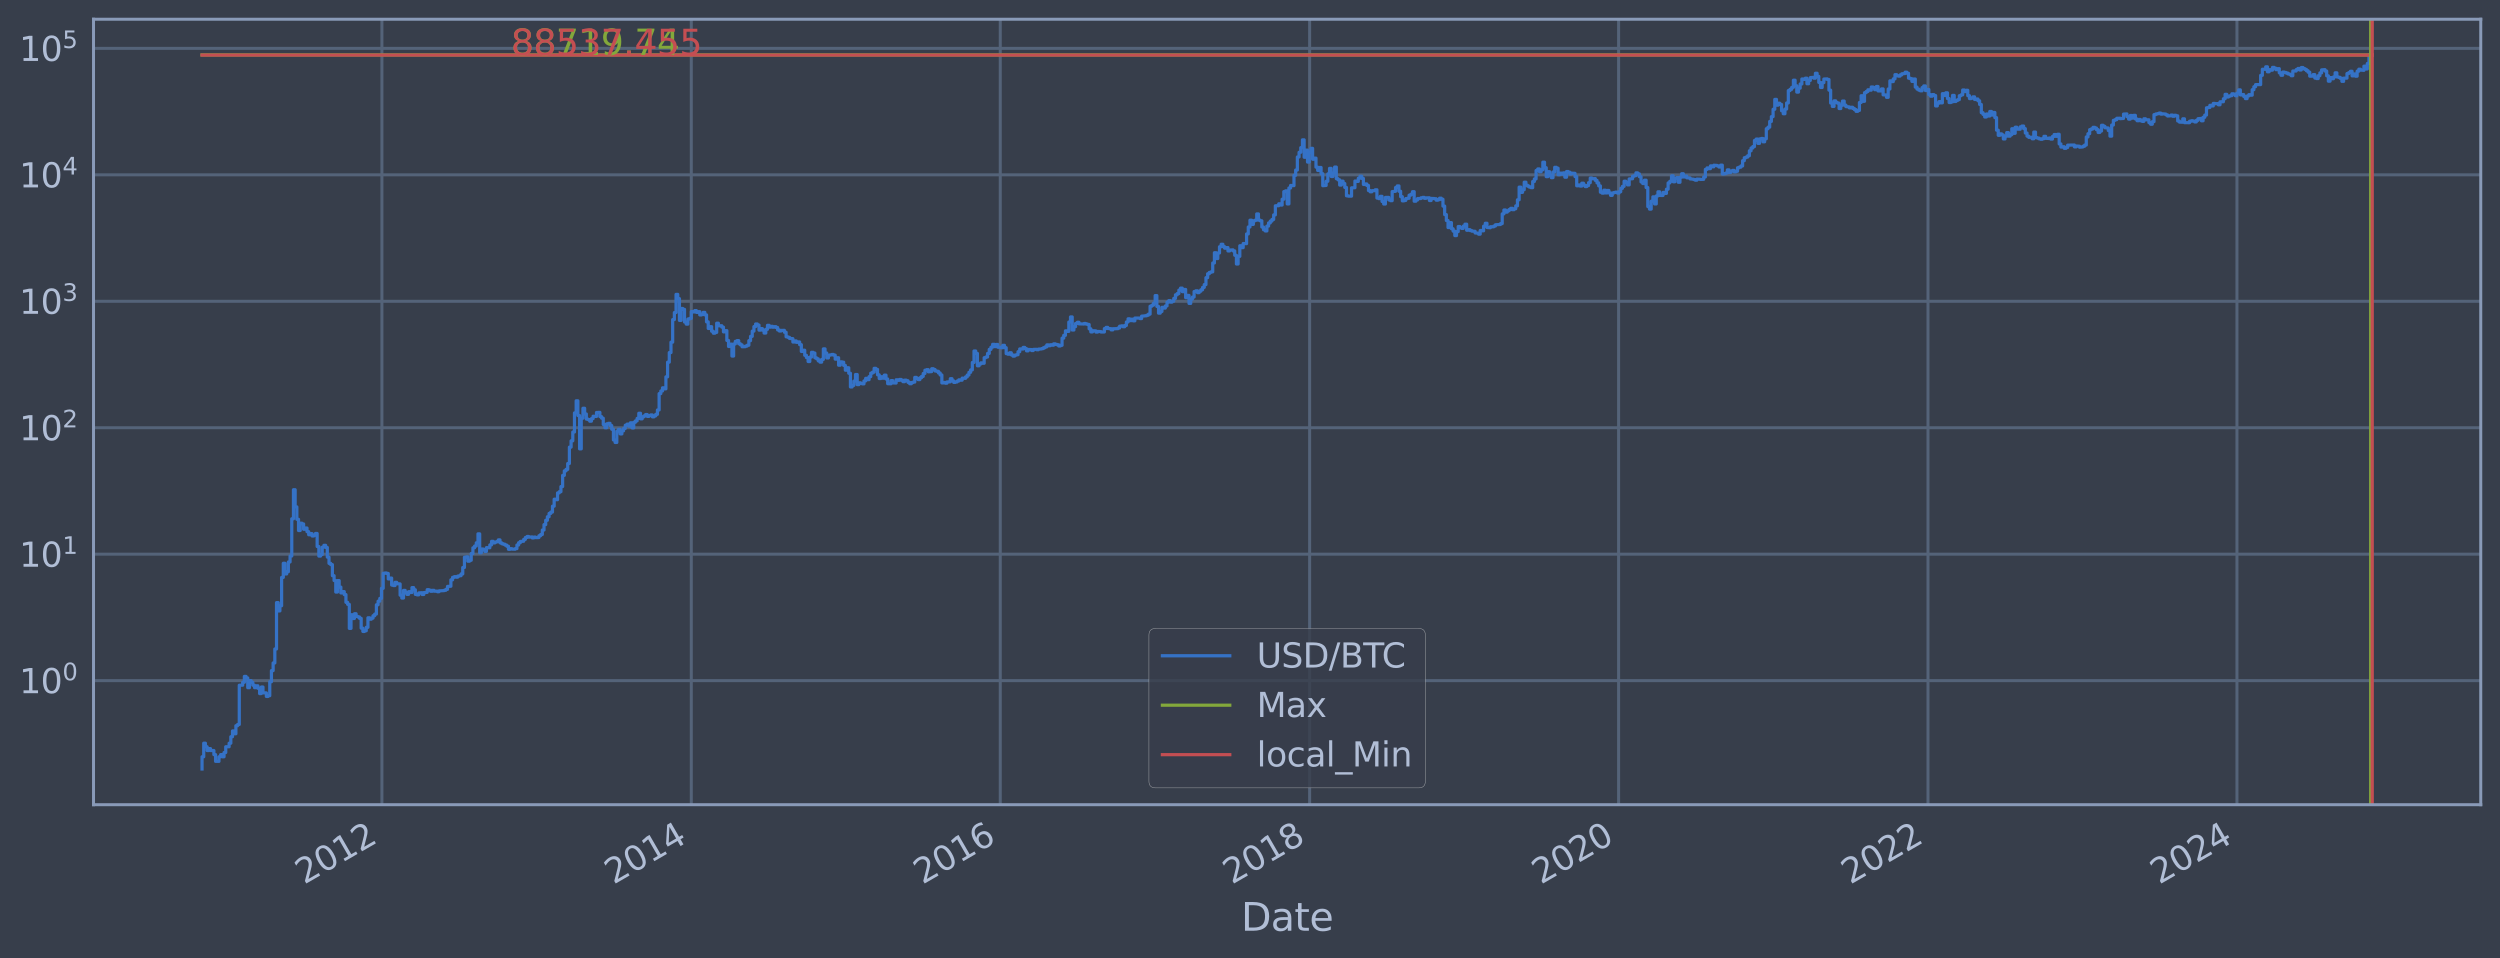 <?xml version="1.0" encoding="utf-8" standalone="no"?>
<!DOCTYPE svg PUBLIC "-//W3C//DTD SVG 1.1//EN"
  "http://www.w3.org/Graphics/SVG/1.1/DTD/svg11.dtd">
<svg xmlns:xlink="http://www.w3.org/1999/xlink" width="934.976pt" height="358.291pt" viewBox="0 0 934.976 358.291" xmlns="http://www.w3.org/2000/svg" version="1.1">
 <defs>
  <style type="text/css">*{stroke-linejoin: round; stroke-linecap: butt}</style>
 </defs>
 <g id="figure_1">
  <g id="patch_1">
   <path d="M 0 358.291 
L 934.976 358.291 
L 934.976 0 
L 0 0 
z
" style="fill: #373e4b"/>
  </g>
  <g id="axes_1">
   <g id="patch_2">
    <path d="M 34.976 300.96 
L 927.776 300.96 
L 927.776 7.2 
L 34.976 7.2 
z
" style="fill: #373e4b"/>
   </g>
   <g id="matplotlib.axis_1">
    <g id="xtick_1">
     <g id="line2d_1">
      <path d="M 142.829 300.96 
L 142.829 7.2 
" clip-path="url(#p316891a69e)" style="fill: none; stroke: #546379; stroke-width: 1.12; stroke-linecap: square"/>
     </g>
     <g id="line2d_2"/>
     <g id="text_1">
      <!-- 2012 -->
      <g style="fill: #b1bed6" transform="translate(113.748 330.885) rotate(-30) scale(0.126 -0.126)">
       <defs>
        <path id="DejaVuSans-32" d="M 1228 531 
L 3431 531 
L 3431 0 
L 469 0 
L 469 531 
Q 828 903 1448 1529 
Q 2069 2156 2228 2338 
Q 2531 2678 2651 2914 
Q 2772 3150 2772 3378 
Q 2772 3750 2511 3984 
Q 2250 4219 1831 4219 
Q 1534 4219 1204 4116 
Q 875 4013 500 3803 
L 500 4441 
Q 881 4594 1212 4672 
Q 1544 4750 1819 4750 
Q 2544 4750 2975 4387 
Q 3406 4025 3406 3419 
Q 3406 3131 3298 2873 
Q 3191 2616 2906 2266 
Q 2828 2175 2409 1742 
Q 1991 1309 1228 531 
z
" transform="scale(0.016)"/>
        <path id="DejaVuSans-30" d="M 2034 4250 
Q 1547 4250 1301 3770 
Q 1056 3291 1056 2328 
Q 1056 1369 1301 889 
Q 1547 409 2034 409 
Q 2525 409 2770 889 
Q 3016 1369 3016 2328 
Q 3016 3291 2770 3770 
Q 2525 4250 2034 4250 
z
M 2034 4750 
Q 2819 4750 3233 4129 
Q 3647 3509 3647 2328 
Q 3647 1150 3233 529 
Q 2819 -91 2034 -91 
Q 1250 -91 836 529 
Q 422 1150 422 2328 
Q 422 3509 836 4129 
Q 1250 4750 2034 4750 
z
" transform="scale(0.016)"/>
        <path id="DejaVuSans-31" d="M 794 531 
L 1825 531 
L 1825 4091 
L 703 3866 
L 703 4441 
L 1819 4666 
L 2450 4666 
L 2450 531 
L 3481 531 
L 3481 0 
L 794 0 
L 794 531 
z
" transform="scale(0.016)"/>
       </defs>
       <use xlink:href="#DejaVuSans-32"/>
       <use xlink:href="#DejaVuSans-30" x="63.623"/>
       <use xlink:href="#DejaVuSans-31" x="127.246"/>
       <use xlink:href="#DejaVuSans-32" x="190.869"/>
      </g>
     </g>
    </g>
    <g id="xtick_2">
     <g id="line2d_3">
      <path d="M 258.536 300.96 
L 258.536 7.2 
" clip-path="url(#p316891a69e)" style="fill: none; stroke: #546379; stroke-width: 1.12; stroke-linecap: square"/>
     </g>
     <g id="line2d_4"/>
     <g id="text_2">
      <!-- 2014 -->
      <g style="fill: #b1bed6" transform="translate(229.455 330.885) rotate(-30) scale(0.126 -0.126)">
       <defs>
        <path id="DejaVuSans-34" d="M 2419 4116 
L 825 1625 
L 2419 1625 
L 2419 4116 
z
M 2253 4666 
L 3047 4666 
L 3047 1625 
L 3713 1625 
L 3713 1100 
L 3047 1100 
L 3047 0 
L 2419 0 
L 2419 1100 
L 313 1100 
L 313 1709 
L 2253 4666 
z
" transform="scale(0.016)"/>
       </defs>
       <use xlink:href="#DejaVuSans-32"/>
       <use xlink:href="#DejaVuSans-30" x="63.623"/>
       <use xlink:href="#DejaVuSans-31" x="127.246"/>
       <use xlink:href="#DejaVuSans-34" x="190.869"/>
      </g>
     </g>
    </g>
    <g id="xtick_3">
     <g id="line2d_5">
      <path d="M 374.085 300.96 
L 374.085 7.2 
" clip-path="url(#p316891a69e)" style="fill: none; stroke: #546379; stroke-width: 1.12; stroke-linecap: square"/>
     </g>
     <g id="line2d_6"/>
     <g id="text_3">
      <!-- 2016 -->
      <g style="fill: #b1bed6" transform="translate(345.004 330.885) rotate(-30) scale(0.126 -0.126)">
       <defs>
        <path id="DejaVuSans-36" d="M 2113 2584 
Q 1688 2584 1439 2293 
Q 1191 2003 1191 1497 
Q 1191 994 1439 701 
Q 1688 409 2113 409 
Q 2538 409 2786 701 
Q 3034 994 3034 1497 
Q 3034 2003 2786 2293 
Q 2538 2584 2113 2584 
z
M 3366 4563 
L 3366 3988 
Q 3128 4100 2886 4159 
Q 2644 4219 2406 4219 
Q 1781 4219 1451 3797 
Q 1122 3375 1075 2522 
Q 1259 2794 1537 2939 
Q 1816 3084 2150 3084 
Q 2853 3084 3261 2657 
Q 3669 2231 3669 1497 
Q 3669 778 3244 343 
Q 2819 -91 2113 -91 
Q 1303 -91 875 529 
Q 447 1150 447 2328 
Q 447 3434 972 4092 
Q 1497 4750 2381 4750 
Q 2619 4750 2861 4703 
Q 3103 4656 3366 4563 
z
" transform="scale(0.016)"/>
       </defs>
       <use xlink:href="#DejaVuSans-32"/>
       <use xlink:href="#DejaVuSans-30" x="63.623"/>
       <use xlink:href="#DejaVuSans-31" x="127.246"/>
       <use xlink:href="#DejaVuSans-36" x="190.869"/>
      </g>
     </g>
    </g>
    <g id="xtick_4">
     <g id="line2d_7">
      <path d="M 489.792 300.96 
L 489.792 7.2 
" clip-path="url(#p316891a69e)" style="fill: none; stroke: #546379; stroke-width: 1.12; stroke-linecap: square"/>
     </g>
     <g id="line2d_8"/>
     <g id="text_4">
      <!-- 2018 -->
      <g style="fill: #b1bed6" transform="translate(460.711 330.885) rotate(-30) scale(0.126 -0.126)">
       <defs>
        <path id="DejaVuSans-38" d="M 2034 2216 
Q 1584 2216 1326 1975 
Q 1069 1734 1069 1313 
Q 1069 891 1326 650 
Q 1584 409 2034 409 
Q 2484 409 2743 651 
Q 3003 894 3003 1313 
Q 3003 1734 2745 1975 
Q 2488 2216 2034 2216 
z
M 1403 2484 
Q 997 2584 770 2862 
Q 544 3141 544 3541 
Q 544 4100 942 4425 
Q 1341 4750 2034 4750 
Q 2731 4750 3128 4425 
Q 3525 4100 3525 3541 
Q 3525 3141 3298 2862 
Q 3072 2584 2669 2484 
Q 3125 2378 3379 2068 
Q 3634 1759 3634 1313 
Q 3634 634 3220 271 
Q 2806 -91 2034 -91 
Q 1263 -91 848 271 
Q 434 634 434 1313 
Q 434 1759 690 2068 
Q 947 2378 1403 2484 
z
M 1172 3481 
Q 1172 3119 1398 2916 
Q 1625 2713 2034 2713 
Q 2441 2713 2670 2916 
Q 2900 3119 2900 3481 
Q 2900 3844 2670 4047 
Q 2441 4250 2034 4250 
Q 1625 4250 1398 4047 
Q 1172 3844 1172 3481 
z
" transform="scale(0.016)"/>
       </defs>
       <use xlink:href="#DejaVuSans-32"/>
       <use xlink:href="#DejaVuSans-30" x="63.623"/>
       <use xlink:href="#DejaVuSans-31" x="127.246"/>
       <use xlink:href="#DejaVuSans-38" x="190.869"/>
      </g>
     </g>
    </g>
    <g id="xtick_5">
     <g id="line2d_9">
      <path d="M 605.341 300.96 
L 605.341 7.2 
" clip-path="url(#p316891a69e)" style="fill: none; stroke: #546379; stroke-width: 1.12; stroke-linecap: square"/>
     </g>
     <g id="line2d_10"/>
     <g id="text_5">
      <!-- 2020 -->
      <g style="fill: #b1bed6" transform="translate(576.26 330.885) rotate(-30) scale(0.126 -0.126)">
       <use xlink:href="#DejaVuSans-32"/>
       <use xlink:href="#DejaVuSans-30" x="63.623"/>
       <use xlink:href="#DejaVuSans-32" x="127.246"/>
       <use xlink:href="#DejaVuSans-30" x="190.869"/>
      </g>
     </g>
    </g>
    <g id="xtick_6">
     <g id="line2d_11">
      <path d="M 721.048 300.96 
L 721.048 7.2 
" clip-path="url(#p316891a69e)" style="fill: none; stroke: #546379; stroke-width: 1.12; stroke-linecap: square"/>
     </g>
     <g id="line2d_12"/>
     <g id="text_6">
      <!-- 2022 -->
      <g style="fill: #b1bed6" transform="translate(691.967 330.885) rotate(-30) scale(0.126 -0.126)">
       <use xlink:href="#DejaVuSans-32"/>
       <use xlink:href="#DejaVuSans-30" x="63.623"/>
       <use xlink:href="#DejaVuSans-32" x="127.246"/>
       <use xlink:href="#DejaVuSans-32" x="190.869"/>
      </g>
     </g>
    </g>
    <g id="xtick_7">
     <g id="line2d_13">
      <path d="M 836.596 300.96 
L 836.596 7.2 
" clip-path="url(#p316891a69e)" style="fill: none; stroke: #546379; stroke-width: 1.12; stroke-linecap: square"/>
     </g>
     <g id="line2d_14"/>
     <g id="text_7">
      <!-- 2024 -->
      <g style="fill: #b1bed6" transform="translate(807.515 330.885) rotate(-30) scale(0.126 -0.126)">
       <use xlink:href="#DejaVuSans-32"/>
       <use xlink:href="#DejaVuSans-30" x="63.623"/>
       <use xlink:href="#DejaVuSans-32" x="127.246"/>
       <use xlink:href="#DejaVuSans-34" x="190.869"/>
      </g>
     </g>
    </g>
    <g id="text_8">
     <!-- Date -->
     <g style="fill: #b1bed6" transform="translate(464.167 348.096) scale(0.144 -0.144)">
      <defs>
       <path id="DejaVuSans-44" d="M 1259 4147 
L 1259 519 
L 2022 519 
Q 2988 519 3436 956 
Q 3884 1394 3884 2338 
Q 3884 3275 3436 3711 
Q 2988 4147 2022 4147 
L 1259 4147 
z
M 628 4666 
L 1925 4666 
Q 3281 4666 3915 4102 
Q 4550 3538 4550 2338 
Q 4550 1131 3912 565 
Q 3275 0 1925 0 
L 628 0 
L 628 4666 
z
" transform="scale(0.016)"/>
       <path id="DejaVuSans-61" d="M 2194 1759 
Q 1497 1759 1228 1600 
Q 959 1441 959 1056 
Q 959 750 1161 570 
Q 1363 391 1709 391 
Q 2188 391 2477 730 
Q 2766 1069 2766 1631 
L 2766 1759 
L 2194 1759 
z
M 3341 1997 
L 3341 0 
L 2766 0 
L 2766 531 
Q 2569 213 2275 61 
Q 1981 -91 1556 -91 
Q 1019 -91 701 211 
Q 384 513 384 1019 
Q 384 1609 779 1909 
Q 1175 2209 1959 2209 
L 2766 2209 
L 2766 2266 
Q 2766 2663 2505 2880 
Q 2244 3097 1772 3097 
Q 1472 3097 1187 3025 
Q 903 2953 641 2809 
L 641 3341 
Q 956 3463 1253 3523 
Q 1550 3584 1831 3584 
Q 2591 3584 2966 3190 
Q 3341 2797 3341 1997 
z
" transform="scale(0.016)"/>
       <path id="DejaVuSans-74" d="M 1172 4494 
L 1172 3500 
L 2356 3500 
L 2356 3053 
L 1172 3053 
L 1172 1153 
Q 1172 725 1289 603 
Q 1406 481 1766 481 
L 2356 481 
L 2356 0 
L 1766 0 
Q 1100 0 847 248 
Q 594 497 594 1153 
L 594 3053 
L 172 3053 
L 172 3500 
L 594 3500 
L 594 4494 
L 1172 4494 
z
" transform="scale(0.016)"/>
       <path id="DejaVuSans-65" d="M 3597 1894 
L 3597 1613 
L 953 1613 
Q 991 1019 1311 708 
Q 1631 397 2203 397 
Q 2534 397 2845 478 
Q 3156 559 3463 722 
L 3463 178 
Q 3153 47 2828 -22 
Q 2503 -91 2169 -91 
Q 1331 -91 842 396 
Q 353 884 353 1716 
Q 353 2575 817 3079 
Q 1281 3584 2069 3584 
Q 2775 3584 3186 3129 
Q 3597 2675 3597 1894 
z
M 3022 2063 
Q 3016 2534 2758 2815 
Q 2500 3097 2075 3097 
Q 1594 3097 1305 2825 
Q 1016 2553 972 2059 
L 3022 2063 
z
" transform="scale(0.016)"/>
      </defs>
      <use xlink:href="#DejaVuSans-44"/>
      <use xlink:href="#DejaVuSans-61" x="77.002"/>
      <use xlink:href="#DejaVuSans-74" x="138.281"/>
      <use xlink:href="#DejaVuSans-65" x="177.49"/>
     </g>
    </g>
   </g>
   <g id="matplotlib.axis_2">
    <g id="ytick_1">
     <g id="line2d_15">
      <path d="M 34.976 254.552 
L 927.776 254.552 
" clip-path="url(#p316891a69e)" style="fill: none; stroke: #546379; stroke-width: 1.12; stroke-linecap: square"/>
     </g>
     <g id="line2d_16"/>
     <g id="text_9">
      <!-- $\mathdefault{10^{0}}$ -->
      <g style="fill: #b1bed6" transform="translate(7.2 259.339) scale(0.126 -0.126)">
       <use xlink:href="#DejaVuSans-31" transform="translate(0 0.766)"/>
       <use xlink:href="#DejaVuSans-30" transform="translate(63.623 0.766)"/>
       <use xlink:href="#DejaVuSans-30" transform="translate(128.203 39.047) scale(0.7)"/>
      </g>
     </g>
    </g>
    <g id="ytick_2">
     <g id="line2d_17">
      <path d="M 34.976 207.26 
L 927.776 207.26 
" clip-path="url(#p316891a69e)" style="fill: none; stroke: #546379; stroke-width: 1.12; stroke-linecap: square"/>
     </g>
     <g id="line2d_18"/>
     <g id="text_10">
      <!-- $\mathdefault{10^{1}}$ -->
      <g style="fill: #b1bed6" transform="translate(7.2 212.047) scale(0.126 -0.126)">
       <use xlink:href="#DejaVuSans-31" transform="translate(0 0.684)"/>
       <use xlink:href="#DejaVuSans-30" transform="translate(63.623 0.684)"/>
       <use xlink:href="#DejaVuSans-31" transform="translate(128.203 38.966) scale(0.7)"/>
      </g>
     </g>
    </g>
    <g id="ytick_3">
     <g id="line2d_19">
      <path d="M 34.976 159.969 
L 927.776 159.969 
" clip-path="url(#p316891a69e)" style="fill: none; stroke: #546379; stroke-width: 1.12; stroke-linecap: square"/>
     </g>
     <g id="line2d_20"/>
     <g id="text_11">
      <!-- $\mathdefault{10^{2}}$ -->
      <g style="fill: #b1bed6" transform="translate(7.2 164.756) scale(0.126 -0.126)">
       <use xlink:href="#DejaVuSans-31" transform="translate(0 0.766)"/>
       <use xlink:href="#DejaVuSans-30" transform="translate(63.623 0.766)"/>
       <use xlink:href="#DejaVuSans-32" transform="translate(128.203 39.047) scale(0.7)"/>
      </g>
     </g>
    </g>
    <g id="ytick_4">
     <g id="line2d_21">
      <path d="M 34.976 112.677 
L 927.776 112.677 
" clip-path="url(#p316891a69e)" style="fill: none; stroke: #546379; stroke-width: 1.12; stroke-linecap: square"/>
     </g>
     <g id="line2d_22"/>
     <g id="text_12">
      <!-- $\mathdefault{10^{3}}$ -->
      <g style="fill: #b1bed6" transform="translate(7.2 117.465) scale(0.126 -0.126)">
       <defs>
        <path id="DejaVuSans-33" d="M 2597 2516 
Q 3050 2419 3304 2112 
Q 3559 1806 3559 1356 
Q 3559 666 3084 287 
Q 2609 -91 1734 -91 
Q 1441 -91 1130 -33 
Q 819 25 488 141 
L 488 750 
Q 750 597 1062 519 
Q 1375 441 1716 441 
Q 2309 441 2620 675 
Q 2931 909 2931 1356 
Q 2931 1769 2642 2001 
Q 2353 2234 1838 2234 
L 1294 2234 
L 1294 2753 
L 1863 2753 
Q 2328 2753 2575 2939 
Q 2822 3125 2822 3475 
Q 2822 3834 2567 4026 
Q 2313 4219 1838 4219 
Q 1578 4219 1281 4162 
Q 984 4106 628 3988 
L 628 4550 
Q 988 4650 1302 4700 
Q 1616 4750 1894 4750 
Q 2613 4750 3031 4423 
Q 3450 4097 3450 3541 
Q 3450 3153 3228 2886 
Q 3006 2619 2597 2516 
z
" transform="scale(0.016)"/>
       </defs>
       <use xlink:href="#DejaVuSans-31" transform="translate(0 0.766)"/>
       <use xlink:href="#DejaVuSans-30" transform="translate(63.623 0.766)"/>
       <use xlink:href="#DejaVuSans-33" transform="translate(128.203 39.047) scale(0.7)"/>
      </g>
     </g>
    </g>
    <g id="ytick_5">
     <g id="line2d_23">
      <path d="M 34.976 65.386 
L 927.776 65.386 
" clip-path="url(#p316891a69e)" style="fill: none; stroke: #546379; stroke-width: 1.12; stroke-linecap: square"/>
     </g>
     <g id="line2d_24"/>
     <g id="text_13">
      <!-- $\mathdefault{10^{4}}$ -->
      <g style="fill: #b1bed6" transform="translate(7.2 70.173) scale(0.126 -0.126)">
       <use xlink:href="#DejaVuSans-31" transform="translate(0 0.684)"/>
       <use xlink:href="#DejaVuSans-30" transform="translate(63.623 0.684)"/>
       <use xlink:href="#DejaVuSans-34" transform="translate(128.203 38.966) scale(0.7)"/>
      </g>
     </g>
    </g>
    <g id="ytick_6">
     <g id="line2d_25">
      <path d="M 34.976 18.095 
L 927.776 18.095 
" clip-path="url(#p316891a69e)" style="fill: none; stroke: #546379; stroke-width: 1.12; stroke-linecap: square"/>
     </g>
     <g id="line2d_26"/>
     <g id="text_14">
      <!-- $\mathdefault{10^{5}}$ -->
      <g style="fill: #b1bed6" transform="translate(7.2 22.882) scale(0.126 -0.126)">
       <defs>
        <path id="DejaVuSans-35" d="M 691 4666 
L 3169 4666 
L 3169 4134 
L 1269 4134 
L 1269 2991 
Q 1406 3038 1543 3061 
Q 1681 3084 1819 3084 
Q 2600 3084 3056 2656 
Q 3513 2228 3513 1497 
Q 3513 744 3044 326 
Q 2575 -91 1722 -91 
Q 1428 -91 1123 -41 
Q 819 9 494 109 
L 494 744 
Q 775 591 1075 516 
Q 1375 441 1709 441 
Q 2250 441 2565 725 
Q 2881 1009 2881 1497 
Q 2881 1984 2565 2268 
Q 2250 2553 1709 2553 
Q 1456 2553 1204 2497 
Q 953 2441 691 2322 
L 691 4666 
z
" transform="scale(0.016)"/>
       </defs>
       <use xlink:href="#DejaVuSans-31" transform="translate(0 0.684)"/>
       <use xlink:href="#DejaVuSans-30" transform="translate(63.623 0.684)"/>
       <use xlink:href="#DejaVuSans-35" transform="translate(128.203 38.966) scale(0.7)"/>
      </g>
     </g>
    </g>
    <g id="ytick_7">
     <g id="line2d_27"/>
    </g>
    <g id="ytick_8">
     <g id="line2d_28"/>
    </g>
    <g id="ytick_9">
     <g id="line2d_29"/>
    </g>
    <g id="ytick_10">
     <g id="line2d_30"/>
    </g>
    <g id="ytick_11">
     <g id="line2d_31"/>
    </g>
    <g id="ytick_12">
     <g id="line2d_32"/>
    </g>
    <g id="ytick_13">
     <g id="line2d_33"/>
    </g>
    <g id="ytick_14">
     <g id="line2d_34"/>
    </g>
    <g id="ytick_15">
     <g id="line2d_35"/>
    </g>
    <g id="ytick_16">
     <g id="line2d_36"/>
    </g>
    <g id="ytick_17">
     <g id="line2d_37"/>
    </g>
    <g id="ytick_18">
     <g id="line2d_38"/>
    </g>
    <g id="ytick_19">
     <g id="line2d_39"/>
    </g>
    <g id="ytick_20">
     <g id="line2d_40"/>
    </g>
    <g id="ytick_21">
     <g id="line2d_41"/>
    </g>
    <g id="ytick_22">
     <g id="line2d_42"/>
    </g>
    <g id="ytick_23">
     <g id="line2d_43"/>
    </g>
    <g id="ytick_24">
     <g id="line2d_44"/>
    </g>
    <g id="ytick_25">
     <g id="line2d_45"/>
    </g>
    <g id="ytick_26">
     <g id="line2d_46"/>
    </g>
    <g id="ytick_27">
     <g id="line2d_47"/>
    </g>
    <g id="ytick_28">
     <g id="line2d_48"/>
    </g>
    <g id="ytick_29">
     <g id="line2d_49"/>
    </g>
    <g id="ytick_30">
     <g id="line2d_50"/>
    </g>
    <g id="ytick_31">
     <g id="line2d_51"/>
    </g>
    <g id="ytick_32">
     <g id="line2d_52"/>
    </g>
    <g id="ytick_33">
     <g id="line2d_53"/>
    </g>
    <g id="ytick_34">
     <g id="line2d_54"/>
    </g>
    <g id="ytick_35">
     <g id="line2d_55"/>
    </g>
    <g id="ytick_36">
     <g id="line2d_56"/>
    </g>
    <g id="ytick_37">
     <g id="line2d_57"/>
    </g>
    <g id="ytick_38">
     <g id="line2d_58"/>
    </g>
    <g id="ytick_39">
     <g id="line2d_59"/>
    </g>
    <g id="ytick_40">
     <g id="line2d_60"/>
    </g>
    <g id="ytick_41">
     <g id="line2d_61"/>
    </g>
    <g id="ytick_42">
     <g id="line2d_62"/>
    </g>
    <g id="ytick_43">
     <g id="line2d_63"/>
    </g>
    <g id="ytick_44">
     <g id="line2d_64"/>
    </g>
    <g id="ytick_45">
     <g id="line2d_65"/>
    </g>
    <g id="ytick_46">
     <g id="line2d_66"/>
    </g>
    <g id="ytick_47">
     <g id="line2d_67"/>
    </g>
    <g id="ytick_48">
     <g id="line2d_68"/>
    </g>
    <g id="ytick_49">
     <g id="line2d_69"/>
    </g>
    <g id="ytick_50">
     <g id="line2d_70"/>
    </g>
    <g id="ytick_51">
     <g id="line2d_71"/>
    </g>
    <g id="ytick_52">
     <g id="line2d_72"/>
    </g>
    <g id="ytick_53">
     <g id="line2d_73"/>
    </g>
    <g id="ytick_54">
     <g id="line2d_74"/>
    </g>
   </g>
   <g id="line2d_75">
    <path d="M 75.558 287.607 
L 75.558 283.024 
L 76.191 283.024 
L 76.191 277.954 
L 76.824 277.954 
L 76.824 279.28 
L 77.457 279.28 
L 77.457 280.697 
L 78.09 280.697 
L 78.09 279.976 
L 78.724 279.976 
L 78.724 280.697 
L 79.99 280.697 
L 79.99 282.219 
L 80.623 282.219 
L 80.623 284.737 
L 81.889 284.737 
L 81.889 283.024 
L 82.522 283.024 
L 82.522 282.219 
L 83.156 282.219 
L 83.156 283.024 
L 83.789 283.024 
L 83.789 281.444 
L 84.422 281.444 
L 84.422 279.28 
L 85.688 279.28 
L 85.688 277.954 
L 86.321 277.954 
L 86.321 275.535 
L 86.954 275.535 
L 86.954 273.371 
L 87.588 273.371 
L 87.588 274.425 
L 88.221 274.425 
L 88.221 271.414 
L 88.854 271.414 
L 88.854 270.952 
L 89.487 270.952 
L 89.487 256.264 
L 90.753 256.264 
L 90.753 255.178 
L 91.386 255.178 
L 91.386 252.971 
L 92.02 252.971 
L 92.02 253.55 
L 92.653 253.55 
L 92.653 257.177 
L 93.286 257.177 
L 93.286 254.552 
L 93.919 254.552 
L 93.919 255.178 
L 94.552 255.178 
L 94.552 256.264 
L 95.185 256.264 
L 95.185 257.177 
L 95.818 257.177 
L 95.818 256.489 
L 96.452 256.489 
L 96.452 257.412 
L 97.085 257.412 
L 97.085 259.393 
L 97.718 259.393 
L 97.718 256.945 
L 98.351 256.945 
L 98.351 259.135 
L 99.617 259.135 
L 99.617 260.46 
L 100.25 260.46 
L 100.25 260.188 
L 100.884 260.188 
L 100.884 254.967 
L 101.517 254.967 
L 101.517 250.807 
L 102.15 250.807 
L 102.15 247.937 
L 102.783 247.937 
L 102.783 242.709 
L 103.416 242.709 
L 103.416 225.373 
L 104.049 225.373 
L 104.049 228.473 
L 104.682 228.473 
L 104.682 226.547 
L 105.316 226.547 
L 105.316 215.951 
L 105.949 215.951 
L 105.949 210.671 
L 106.582 210.671 
L 106.582 214.645 
L 107.215 214.645 
L 107.215 213.809 
L 107.848 213.809 
L 107.848 210.168 
L 108.481 210.168 
L 108.481 207.95 
L 109.114 207.95 
L 109.114 194.024 
L 109.748 194.024 
L 109.748 183.154 
L 110.381 183.154 
L 110.381 189.573 
L 111.014 189.573 
L 111.014 194.219 
L 111.647 194.219 
L 111.647 198.406 
L 112.28 198.406 
L 112.28 195.673 
L 112.913 195.673 
L 112.913 195.944 
L 113.546 195.944 
L 113.546 197.944 
L 114.18 197.944 
L 114.18 197.479 
L 114.813 197.479 
L 114.813 198.837 
L 115.446 198.837 
L 115.446 199.986 
L 116.079 199.986 
L 116.079 199.573 
L 116.712 199.573 
L 116.712 200.453 
L 117.345 200.453 
L 117.345 200.204 
L 117.978 200.204 
L 117.978 199.516 
L 118.612 199.516 
L 118.612 204.39 
L 119.245 204.39 
L 119.245 207.971 
L 119.878 207.971 
L 119.878 207.405 
L 120.511 207.405 
L 120.511 204.642 
L 121.144 204.642 
L 121.144 203.948 
L 121.777 203.948 
L 121.777 204.75 
L 122.41 204.75 
L 122.41 208.357 
L 123.044 208.357 
L 123.044 210.695 
L 123.677 210.695 
L 123.677 211.162 
L 124.31 211.162 
L 124.31 215.303 
L 124.943 215.303 
L 124.943 217.112 
L 125.576 217.112 
L 125.576 221.415 
L 126.209 221.415 
L 126.209 217.145 
L 126.842 217.145 
L 126.842 219.576 
L 127.476 219.576 
L 127.476 221.745 
L 128.109 221.745 
L 128.109 221.252 
L 128.742 221.252 
L 128.742 222.378 
L 129.375 222.378 
L 129.375 225.274 
L 130.008 225.274 
L 130.008 226.028 
L 130.641 226.028 
L 130.641 235.006 
L 131.274 235.006 
L 131.274 229.907 
L 131.908 229.907 
L 131.908 231.315 
L 132.541 231.315 
L 132.541 229.539 
L 133.174 229.539 
L 133.174 230.535 
L 133.807 230.535 
L 133.807 230.727 
L 134.44 230.727 
L 134.44 231.249 
L 135.073 231.249 
L 135.073 234.927 
L 135.706 234.927 
L 135.706 236.148 
L 136.34 236.148 
L 136.34 235.898 
L 136.973 235.898 
L 136.973 234.614 
L 137.606 234.614 
L 137.606 231.051 
L 138.239 231.051 
L 138.239 231.581 
L 138.872 231.581 
L 138.872 231.183 
L 139.505 231.183 
L 139.505 230.281 
L 140.138 230.281 
L 140.138 229.661 
L 140.772 229.661 
L 140.772 226.183 
L 141.405 226.183 
L 141.405 224.834 
L 142.038 224.834 
L 142.038 223.798 
L 142.671 223.798 
L 142.671 220.03 
L 143.304 220.03 
L 143.304 214.411 
L 143.937 214.411 
L 143.937 214.295 
L 144.57 214.295 
L 144.57 214.469 
L 145.204 214.469 
L 145.204 216.523 
L 145.837 216.523 
L 145.837 216.203 
L 146.47 216.203 
L 146.47 218.806 
L 147.103 218.806 
L 147.103 218.986 
L 147.736 218.986 
L 147.736 217.786 
L 148.369 217.786 
L 148.369 218.307 
L 149.636 218.378 
L 149.636 222.593 
L 150.269 222.593 
L 150.269 223.661 
L 150.902 223.661 
L 150.902 220.81 
L 151.535 220.81 
L 151.535 221.579 
L 152.168 221.579 
L 152.168 222.292 
L 152.801 222.292 
L 152.801 221.292 
L 153.434 221.292 
L 153.434 221.579 
L 154.068 221.579 
L 154.068 219.764 
L 154.701 219.764 
L 154.701 220.573 
L 155.334 220.573 
L 155.334 222.292 
L 155.967 222.292 
L 155.967 222.464 
L 156.6 222.464 
L 156.6 221.745 
L 157.866 221.662 
L 157.866 222.335 
L 158.5 222.335 
L 158.5 221.62 
L 159.766 221.538 
L 159.766 220.534 
L 160.399 220.534 
L 160.399 220.731 
L 161.032 220.731 
L 161.032 221.13 
L 161.665 221.13 
L 161.665 220.77 
L 162.298 220.77 
L 162.298 221.09 
L 163.565 221.09 
L 163.565 221.292 
L 164.198 221.292 
L 164.198 220.969 
L 166.097 220.89 
L 166.097 220.77 
L 166.73 220.77 
L 166.73 220.416 
L 167.364 220.416 
L 167.364 219.316 
L 168.63 219.243 
L 168.63 216.848 
L 169.263 216.848 
L 169.263 215.919 
L 169.896 215.919 
L 169.896 215.67 
L 170.529 215.67 
L 170.529 215.857 
L 171.162 215.857 
L 171.162 215.455 
L 171.796 215.455 
L 171.796 215.303 
L 172.429 215.303 
L 172.429 214.645 
L 173.062 214.645 
L 173.062 212.232 
L 173.695 212.232 
L 173.695 208.379 
L 174.328 208.379 
L 174.328 208.249 
L 174.961 208.249 
L 174.961 209.886 
L 175.594 209.886 
L 175.594 209.539 
L 176.228 209.539 
L 176.228 207.015 
L 176.861 207.015 
L 176.861 204.878 
L 177.494 204.878 
L 177.494 204.212 
L 178.127 204.212 
L 178.127 203.009 
L 178.76 203.009 
L 178.76 199.657 
L 179.393 199.657 
L 179.393 206.733 
L 180.026 206.733 
L 180.026 205.322 
L 180.66 205.322 
L 180.66 205.472 
L 181.293 205.472 
L 181.293 206.219 
L 181.926 206.219 
L 181.926 204.805 
L 183.192 204.86 
L 183.192 203.792 
L 183.825 203.792 
L 183.825 202.465 
L 184.458 202.465 
L 184.458 203.042 
L 185.092 203.042 
L 185.092 202.743 
L 185.725 202.743 
L 185.725 202.546 
L 186.358 202.546 
L 186.358 201.919 
L 186.991 201.919 
L 186.991 203.009 
L 187.624 203.009 
L 187.624 203.345 
L 188.257 203.345 
L 188.257 203.55 
L 188.89 203.55 
L 188.89 203.861 
L 189.524 203.861 
L 189.524 204.283 
L 190.157 204.283 
L 190.157 205.434 
L 190.79 205.434 
L 190.79 205.191 
L 191.423 205.191 
L 191.423 205.359 
L 192.689 205.397 
L 192.689 205.173 
L 193.323 205.173 
L 193.323 203.826 
L 193.956 203.826 
L 193.956 202.975 
L 194.589 202.975 
L 194.589 202.481 
L 195.855 202.416 
L 195.855 201.73 
L 196.488 201.73 
L 196.488 201.021 
L 197.121 201.021 
L 197.121 200.645 
L 197.755 200.645 
L 197.755 200.9 
L 199.021 200.795 
L 199.021 201.173 
L 199.654 201.173 
L 199.654 200.87 
L 200.287 200.87 
L 200.287 201.066 
L 201.553 201.036 
L 201.553 200.365 
L 202.187 200.365 
L 202.187 199.9 
L 202.82 199.9 
L 202.82 198.22 
L 203.453 198.22 
L 203.453 196.206 
L 204.086 196.206 
L 204.086 194.581 
L 204.719 194.581 
L 204.719 193.251 
L 205.352 193.251 
L 205.352 192.022 
L 205.985 192.022 
L 205.985 191.51 
L 206.619 191.51 
L 206.619 189.305 
L 207.252 189.305 
L 207.252 186.709 
L 207.885 186.709 
L 207.885 186.876 
L 208.518 186.876 
L 208.518 184.344 
L 209.151 184.344 
L 209.151 183.891 
L 209.784 183.891 
L 209.784 181.976 
L 210.417 181.976 
L 210.417 177.786 
L 211.051 177.786 
L 211.051 176.097 
L 211.684 176.097 
L 211.684 175.537 
L 212.317 175.537 
L 212.317 173.352 
L 212.95 173.352 
L 212.95 167.221 
L 213.583 167.221 
L 213.583 164.865 
L 214.216 164.865 
L 214.216 161.57 
L 214.849 161.57 
L 214.849 154.423 
L 215.483 154.423 
L 215.483 149.897 
L 216.116 149.897 
L 216.116 155.402 
L 216.749 155.402 
L 216.749 167.86 
L 217.382 167.86 
L 217.382 156.41 
L 218.015 156.41 
L 218.015 152.695 
L 218.648 152.695 
L 218.648 154.819 
L 219.281 154.819 
L 219.281 156.744 
L 219.915 156.744 
L 219.915 156.924 
L 220.548 156.924 
L 220.548 157.515 
L 221.181 157.515 
L 221.181 156.571 
L 221.814 156.571 
L 221.814 155.664 
L 223.08 155.767 
L 223.08 154.268 
L 224.347 154.22 
L 224.347 155.814 
L 224.98 155.814 
L 224.98 156.401 
L 225.613 156.401 
L 225.613 158.753 
L 226.246 158.753 
L 226.246 159.973 
L 226.879 159.973 
L 226.879 158.505 
L 227.512 158.505 
L 227.512 158.322 
L 228.145 158.322 
L 228.145 159.163 
L 228.779 159.163 
L 228.779 160.542 
L 229.412 160.542 
L 229.412 164.542 
L 230.045 164.542 
L 230.045 165.473 
L 230.678 165.473 
L 230.678 161.242 
L 231.311 161.242 
L 231.311 160.584 
L 231.944 160.584 
L 231.944 162.273 
L 232.577 162.273 
L 232.577 161.129 
L 233.211 161.129 
L 233.211 160.238 
L 233.844 160.238 
L 233.844 159.041 
L 234.477 159.041 
L 234.477 158.633 
L 235.11 158.633 
L 235.11 159.402 
L 235.743 159.402 
L 235.743 158.133 
L 236.376 158.133 
L 236.376 160.029 
L 237.009 160.029 
L 237.009 157.931 
L 237.643 157.931 
L 237.643 157.408 
L 238.276 157.408 
L 238.276 156.483 
L 238.909 156.483 
L 238.909 154.566 
L 239.542 154.566 
L 239.542 156.638 
L 240.175 156.638 
L 240.175 155.882 
L 240.808 155.882 
L 240.808 155.543 
L 241.441 155.543 
L 241.441 155.041 
L 242.075 155.041 
L 242.075 155.729 
L 242.708 155.729 
L 242.708 155.444 
L 243.341 155.444 
L 243.341 155.182 
L 243.974 155.182 
L 243.974 155.895 
L 244.607 155.895 
L 244.607 155.531 
L 245.24 155.531 
L 245.24 154.965 
L 245.873 154.965 
L 245.873 153.326 
L 246.507 153.326 
L 246.507 147.21 
L 247.14 147.21 
L 247.14 146.218 
L 247.773 146.218 
L 247.773 145.036 
L 248.406 145.036 
L 248.406 145.427 
L 249.039 145.427 
L 249.039 140.938 
L 249.672 140.938 
L 249.672 135.448 
L 250.305 135.448 
L 250.305 131.859 
L 250.939 131.859 
L 250.939 127.967 
L 251.572 127.967 
L 251.572 119.517 
L 252.205 119.517 
L 252.205 116.89 
L 252.838 116.89 
L 252.838 110.096 
L 253.471 110.096 
L 253.471 111.671 
L 254.104 111.671 
L 254.104 119.83 
L 254.737 119.83 
L 254.737 115.376 
L 255.371 115.376 
L 255.371 115.704 
L 256.004 115.704 
L 256.004 120.439 
L 256.637 120.439 
L 256.637 121.212 
L 257.27 121.212 
L 257.27 119.311 
L 257.903 119.311 
L 257.903 119.085 
L 258.536 119.085 
L 258.536 116.536 
L 259.169 116.536 
L 259.169 116.671 
L 259.803 116.671 
L 259.803 116.16 
L 260.436 116.16 
L 260.436 116.825 
L 261.069 116.825 
L 261.069 116.559 
L 261.702 116.559 
L 261.702 117.78 
L 262.335 117.78 
L 262.335 117.634 
L 262.968 117.634 
L 262.968 116.827 
L 263.601 116.827 
L 263.601 117.754 
L 264.235 117.754 
L 264.235 120.377 
L 264.868 120.377 
L 264.868 122.83 
L 265.501 122.83 
L 265.501 122.168 
L 266.134 122.168 
L 266.134 123.883 
L 266.767 123.883 
L 266.767 124.604 
L 267.4 124.604 
L 267.4 124.314 
L 268.033 124.314 
L 268.033 120.881 
L 268.667 120.881 
L 268.667 121.847 
L 269.933 121.811 
L 269.933 122.34 
L 270.566 122.34 
L 270.566 124.119 
L 271.199 124.119 
L 271.199 123.661 
L 271.832 123.661 
L 271.832 127.329 
L 272.465 127.329 
L 272.465 129.58 
L 273.099 129.58 
L 273.099 128.716 
L 273.732 128.716 
L 273.732 133.153 
L 274.365 133.153 
L 274.365 128.642 
L 274.998 128.642 
L 274.998 127.662 
L 275.631 127.662 
L 275.631 127.391 
L 276.264 127.391 
L 276.264 128.56 
L 276.897 128.56 
L 276.897 128.985 
L 277.531 128.985 
L 277.531 129.691 
L 278.797 129.651 
L 278.797 129.425 
L 279.43 129.425 
L 279.43 129.118 
L 280.063 129.118 
L 280.063 127.408 
L 280.696 127.408 
L 280.696 125.798 
L 281.329 125.798 
L 281.329 123.83 
L 281.963 123.83 
L 281.963 122.144 
L 282.596 122.144 
L 282.596 121.166 
L 283.229 121.166 
L 283.229 121.563 
L 283.862 121.563 
L 283.862 123.46 
L 284.495 123.46 
L 284.495 122.897 
L 285.128 122.897 
L 285.128 123.481 
L 285.761 123.481 
L 285.761 124.558 
L 286.395 124.558 
L 286.395 123.169 
L 287.028 123.169 
L 287.028 121.673 
L 287.661 121.673 
L 287.661 122.352 
L 288.294 122.352 
L 288.294 122.037 
L 288.927 122.037 
L 288.927 122.361 
L 289.56 122.361 
L 289.56 122.167 
L 290.193 122.167 
L 290.193 122.481 
L 290.827 122.481 
L 290.827 123.387 
L 291.46 123.387 
L 291.46 123.793 
L 292.093 123.793 
L 292.093 123.567 
L 293.359 123.55 
L 293.359 124.258 
L 293.992 124.258 
L 293.992 125.955 
L 294.625 125.955 
L 294.625 126.155 
L 295.259 126.155 
L 295.259 126.586 
L 296.525 126.644 
L 296.525 127.908 
L 297.158 127.908 
L 297.158 127.501 
L 297.791 127.501 
L 297.791 128.039 
L 298.424 128.039 
L 298.424 127.884 
L 299.057 127.884 
L 299.057 128.9 
L 299.691 128.9 
L 299.691 131.438 
L 300.324 131.438 
L 300.324 130.98 
L 300.957 130.98 
L 300.957 132.884 
L 301.59 132.884 
L 301.59 133.723 
L 302.223 133.723 
L 302.223 135.197 
L 302.856 135.197 
L 302.856 133.55 
L 303.489 133.55 
L 303.489 131.763 
L 304.123 131.763 
L 304.123 132.046 
L 304.756 132.046 
L 304.756 133.821 
L 305.389 133.821 
L 305.389 134.186 
L 306.022 134.186 
L 306.022 134.968 
L 306.655 134.968 
L 306.655 135.433 
L 307.288 135.433 
L 307.288 134.42 
L 307.921 134.42 
L 307.921 130.485 
L 308.555 130.485 
L 308.555 132.024 
L 309.188 132.024 
L 309.188 133.863 
L 309.821 133.863 
L 309.821 132.845 
L 310.454 132.845 
L 310.454 132.714 
L 311.087 132.714 
L 311.087 132.571 
L 311.72 132.571 
L 311.72 132.819 
L 312.353 132.819 
L 312.353 134.31 
L 312.987 134.31 
L 312.987 133.787 
L 313.62 133.787 
L 313.62 136.583 
L 314.253 136.583 
L 314.253 135.325 
L 314.886 135.325 
L 314.886 135.451 
L 315.519 135.451 
L 315.519 136.666 
L 316.152 136.666 
L 316.152 138.452 
L 316.785 138.452 
L 316.785 137.543 
L 317.419 137.543 
L 317.419 139.594 
L 318.052 139.594 
L 318.052 144.71 
L 318.685 144.71 
L 318.685 144.151 
L 319.318 144.151 
L 319.318 142.534 
L 319.951 142.534 
L 319.951 140.068 
L 320.584 140.068 
L 320.584 143.845 
L 321.217 143.845 
L 321.217 143.158 
L 321.851 143.158 
L 321.851 143.412 
L 322.484 143.412 
L 322.484 143.559 
L 323.117 143.559 
L 323.117 142.464 
L 323.75 142.464 
L 323.75 141.499 
L 324.383 141.499 
L 324.383 141.993 
L 325.016 141.993 
L 325.016 140.864 
L 325.649 140.864 
L 325.649 139.565 
L 326.283 139.565 
L 326.283 139.192 
L 326.916 139.192 
L 326.916 137.757 
L 327.549 137.757 
L 327.549 138.153 
L 328.182 138.153 
L 328.182 140.179 
L 328.815 140.179 
L 328.815 141.565 
L 329.448 141.565 
L 329.448 140.908 
L 330.081 140.908 
L 330.081 141.44 
L 330.715 141.44 
L 330.715 140.303 
L 331.348 140.303 
L 331.348 141.733 
L 331.981 141.733 
L 331.981 143.496 
L 333.247 143.53 
L 333.247 142.346 
L 333.88 142.346 
L 333.88 143.196 
L 335.147 143.257 
L 335.147 142.034 
L 335.78 142.034 
L 335.78 142.233 
L 336.413 142.233 
L 336.413 141.907 
L 337.046 141.907 
L 337.046 142.215 
L 337.679 142.215 
L 337.679 142.738 
L 338.312 142.738 
L 338.312 142.181 
L 338.945 142.181 
L 338.945 142.394 
L 339.579 142.394 
L 339.579 143.011 
L 340.212 143.011 
L 340.212 143.508 
L 340.845 143.508 
L 340.845 143.072 
L 341.478 143.072 
L 341.478 142.898 
L 342.111 142.898 
L 342.111 141.151 
L 342.744 141.151 
L 342.744 141.586 
L 343.378 141.586 
L 343.378 141.971 
L 344.011 141.971 
L 344.011 141.268 
L 344.644 141.268 
L 344.644 140.769 
L 345.277 140.769 
L 345.277 139.681 
L 345.91 139.681 
L 345.91 138.464 
L 346.543 138.464 
L 346.543 138.249 
L 347.176 138.249 
L 347.176 139.063 
L 348.443 138.972 
L 348.443 137.903 
L 349.076 137.903 
L 349.076 138.212 
L 349.709 138.212 
L 349.709 138.74 
L 350.342 138.74 
L 350.342 138.872 
L 350.975 138.872 
L 350.975 139.495 
L 351.608 139.495 
L 351.608 140.232 
L 352.242 140.232 
L 352.242 143.2 
L 352.875 143.2 
L 352.875 143.029 
L 353.508 143.029 
L 353.508 143.304 
L 354.141 143.304 
L 354.141 142.84 
L 355.407 142.797 
L 355.407 141.631 
L 356.04 141.631 
L 356.04 142.444 
L 356.674 142.444 
L 356.674 143.012 
L 357.307 143.012 
L 357.307 142.848 
L 357.94 142.848 
L 357.94 142.508 
L 358.573 142.508 
L 358.573 142.062 
L 359.206 142.062 
L 359.206 142.18 
L 359.839 142.18 
L 359.839 141.414 
L 361.106 141.504 
L 361.106 140.948 
L 361.739 140.948 
L 361.739 140.262 
L 362.372 140.262 
L 362.372 139.241 
L 363.005 139.241 
L 363.005 138.337 
L 363.638 138.337 
L 363.638 135.562 
L 364.271 135.562 
L 364.271 131.267 
L 364.904 131.267 
L 364.904 132.174 
L 365.538 132.174 
L 365.538 136.799 
L 366.171 136.799 
L 366.171 136.146 
L 366.804 136.146 
L 366.804 135.704 
L 367.437 135.704 
L 367.437 135.858 
L 368.07 135.858 
L 368.07 133.775 
L 368.703 133.775 
L 368.703 133.514 
L 369.336 133.514 
L 369.336 132.178 
L 369.97 132.178 
L 369.97 130.667 
L 370.603 130.667 
L 370.603 129.85 
L 371.236 129.85 
L 371.236 128.779 
L 371.869 128.779 
L 371.869 129.616 
L 372.502 129.616 
L 372.502 128.828 
L 373.135 128.828 
L 373.135 129.858 
L 374.402 129.88 
L 374.402 130.047 
L 375.035 130.047 
L 375.035 129.149 
L 375.668 129.149 
L 375.668 130.033 
L 376.301 130.033 
L 376.301 132.256 
L 376.934 132.256 
L 376.934 132.469 
L 377.567 132.469 
L 377.567 131.929 
L 378.2 131.929 
L 378.2 132.735 
L 378.834 132.735 
L 378.834 133.184 
L 379.467 133.184 
L 379.467 132.822 
L 380.1 132.822 
L 380.1 132.657 
L 380.733 132.657 
L 380.733 131.537 
L 381.366 131.537 
L 381.366 130.496 
L 382.632 130.531 
L 382.632 129.936 
L 383.266 129.936 
L 383.266 130.373 
L 383.899 130.373 
L 383.899 131.207 
L 384.532 131.207 
L 384.532 130.691 
L 385.798 130.741 
L 385.798 131.092 
L 386.431 131.092 
L 386.431 130.672 
L 387.698 130.644 
L 387.698 130.803 
L 388.331 130.803 
L 388.331 130.568 
L 389.597 130.497 
L 389.597 130.366 
L 390.23 130.366 
L 390.23 130.038 
L 390.863 130.038 
L 390.863 129.729 
L 391.496 129.729 
L 391.496 128.99 
L 392.13 128.99 
L 392.13 129.294 
L 392.763 129.294 
L 392.763 128.941 
L 393.396 128.941 
L 393.396 129.106 
L 394.029 129.106 
L 394.029 128.597 
L 394.662 128.597 
L 394.662 128.814 
L 395.295 128.814 
L 395.295 128.937 
L 395.928 128.937 
L 395.928 129.39 
L 396.562 129.39 
L 396.562 129.137 
L 397.195 129.137 
L 397.195 126.455 
L 397.828 126.455 
L 397.828 125.409 
L 398.461 125.409 
L 398.461 123.734 
L 399.094 123.734 
L 399.094 123.938 
L 399.727 123.938 
L 399.727 120.442 
L 400.36 120.442 
L 400.36 118.532 
L 400.994 118.532 
L 400.994 123.417 
L 401.627 123.417 
L 401.627 122.161 
L 402.26 122.161 
L 402.26 120.966 
L 402.893 120.966 
L 402.893 120.539 
L 403.526 120.539 
L 403.526 121.118 
L 405.426 121.17 
L 405.426 120.979 
L 406.059 120.979 
L 406.059 121.166 
L 406.692 121.166 
L 406.692 121.351 
L 407.325 121.351 
L 407.325 122.98 
L 407.958 122.98 
L 407.958 124.125 
L 408.591 124.125 
L 408.591 123.69 
L 409.858 123.747 
L 409.858 124.189 
L 410.491 124.189 
L 410.491 123.963 
L 411.757 124.016 
L 411.757 124.169 
L 413.023 124.151 
L 413.023 122.892 
L 413.656 122.892 
L 413.656 122.441 
L 414.29 122.441 
L 414.29 122.864 
L 415.556 122.92 
L 415.556 123.373 
L 416.189 123.373 
L 416.189 122.938 
L 418.088 122.925 
L 418.088 122.68 
L 418.722 122.68 
L 418.722 121.999 
L 419.355 121.999 
L 419.355 121.877 
L 419.988 121.877 
L 419.988 122.203 
L 420.621 122.203 
L 420.621 121.718 
L 421.254 121.718 
L 421.254 120.421 
L 421.887 120.421 
L 421.887 119.237 
L 422.52 119.237 
L 422.52 119.901 
L 423.154 119.901 
L 423.154 119.382 
L 423.787 119.382 
L 423.787 119.992 
L 424.42 119.992 
L 424.42 118.95 
L 426.319 118.943 
L 426.319 119.141 
L 426.952 119.141 
L 426.952 118.234 
L 428.219 118.14 
L 428.219 118.094 
L 428.852 118.094 
L 428.852 117.889 
L 429.485 117.889 
L 429.485 117.492 
L 430.118 117.492 
L 430.118 114.526 
L 430.751 114.526 
L 430.751 114.16 
L 431.384 114.16 
L 431.384 113.413 
L 432.018 113.413 
L 432.018 110.55 
L 432.651 110.55 
L 432.651 114.603 
L 433.284 114.603 
L 433.284 117.119 
L 433.917 117.119 
L 433.917 116.491 
L 434.55 116.491 
L 434.55 114.941 
L 435.183 114.941 
L 435.183 115.219 
L 435.816 115.219 
L 435.816 114.421 
L 436.45 114.421 
L 436.45 113.021 
L 437.083 113.021 
L 437.083 112.451 
L 437.716 112.451 
L 437.716 112.981 
L 438.349 112.981 
L 438.349 112.653 
L 438.982 112.653 
L 438.982 111.587 
L 439.615 111.587 
L 439.615 110.258 
L 440.248 110.258 
L 440.248 109.8 
L 440.882 109.8 
L 440.882 108.51 
L 441.515 108.51 
L 441.515 107.752 
L 442.148 107.752 
L 442.148 109.069 
L 442.781 109.069 
L 442.781 108.248 
L 443.414 108.248 
L 443.414 111.321 
L 444.047 111.321 
L 444.047 110.479 
L 444.68 110.479 
L 444.68 113.477 
L 445.314 113.477 
L 445.314 111.877 
L 445.947 111.877 
L 445.947 111.097 
L 446.58 111.097 
L 446.58 109.04 
L 447.213 109.04 
L 447.213 108.763 
L 447.846 108.763 
L 447.846 109.447 
L 448.479 109.447 
L 448.479 108.912 
L 449.112 108.912 
L 449.112 108.372 
L 449.746 108.372 
L 449.746 107.479 
L 450.379 107.479 
L 450.379 106.441 
L 451.012 106.441 
L 451.012 103.846 
L 451.645 103.846 
L 451.645 102.379 
L 452.278 102.379 
L 452.278 101.865 
L 452.911 101.865 
L 452.911 101.671 
L 453.544 101.671 
L 453.544 98.351 
L 454.178 98.351 
L 454.178 94.514 
L 454.811 94.514 
L 454.811 96.696 
L 455.444 96.696 
L 455.444 94.612 
L 456.077 94.612 
L 456.077 92.284 
L 456.71 92.284 
L 456.71 91.347 
L 457.343 91.347 
L 457.343 92.232 
L 457.976 92.232 
L 457.976 92.819 
L 458.61 92.819 
L 458.61 92.594 
L 459.243 92.594 
L 459.243 93.842 
L 459.876 93.842 
L 459.876 93.519 
L 461.142 93.452 
L 461.142 93.835 
L 461.775 93.835 
L 461.775 95.473 
L 462.408 95.473 
L 462.408 98.728 
L 463.042 98.728 
L 463.042 95.884 
L 463.675 95.884 
L 463.675 91.913 
L 464.308 91.913 
L 464.308 92.611 
L 464.941 92.611 
L 464.941 91.074 
L 466.207 91.12 
L 466.207 87.49 
L 466.84 87.49 
L 466.84 84.892 
L 467.474 84.892 
L 467.474 82.361 
L 468.107 82.361 
L 468.107 83.927 
L 468.74 83.927 
L 468.74 82.569 
L 469.373 82.569 
L 469.373 82.357 
L 470.006 82.357 
L 470.006 80.002 
L 470.639 80.002 
L 470.639 82.318 
L 471.272 82.318 
L 471.272 82.573 
L 471.906 82.573 
L 471.906 84.909 
L 472.539 84.909 
L 472.539 85.926 
L 473.172 85.926 
L 473.172 86.364 
L 473.805 86.364 
L 473.805 84.557 
L 474.438 84.557 
L 474.438 83.379 
L 475.071 83.379 
L 475.071 82.68 
L 475.704 82.68 
L 475.704 82.064 
L 476.338 82.064 
L 476.338 80.366 
L 476.971 80.366 
L 476.971 76.961 
L 478.237 76.941 
L 478.237 76.221 
L 478.87 76.221 
L 478.87 76.681 
L 479.503 76.681 
L 479.503 74.501 
L 480.136 74.501 
L 480.136 71.665 
L 480.77 71.665 
L 480.77 71.381 
L 481.403 71.381 
L 481.403 76.257 
L 482.036 76.257 
L 482.036 70.309 
L 482.669 70.309 
L 482.669 69.355 
L 483.935 69.43 
L 483.935 65.553 
L 484.568 65.553 
L 484.568 63.592 
L 485.202 63.592 
L 485.202 58.706 
L 485.835 58.706 
L 485.835 56.964 
L 486.468 56.964 
L 486.468 55.216 
L 487.101 55.216 
L 487.101 52.299 
L 487.734 52.299 
L 487.734 58.806 
L 488.367 58.806 
L 488.367 56.15 
L 489 56.15 
L 489 60.619 
L 489.634 60.619 
L 489.634 57.005 
L 490.267 57.005 
L 490.267 55.487 
L 490.9 55.487 
L 490.9 59.551 
L 491.533 59.551 
L 491.533 59.14 
L 492.166 59.14 
L 492.166 62.504 
L 492.799 62.504 
L 492.799 63.746 
L 493.433 63.746 
L 493.433 62.638 
L 494.066 62.638 
L 494.066 64.971 
L 494.699 64.971 
L 494.699 69.457 
L 495.965 69.349 
L 495.965 67.789 
L 496.598 67.789 
L 496.598 65.023 
L 497.231 65.023 
L 497.231 62.974 
L 497.865 62.974 
L 497.865 66.012 
L 498.498 66.012 
L 498.498 64.715 
L 499.131 64.715 
L 499.131 62.485 
L 499.764 62.485 
L 499.764 66.822 
L 500.397 66.822 
L 500.397 67.255 
L 501.03 67.255 
L 501.03 69.218 
L 501.663 69.218 
L 501.663 67.756 
L 502.297 67.756 
L 502.297 68.642 
L 502.93 68.642 
L 502.93 70.096 
L 503.563 70.096 
L 503.563 73.224 
L 504.196 73.224 
L 504.196 73.347 
L 505.462 73.354 
L 505.462 70.24 
L 506.729 70.209 
L 506.729 67.709 
L 507.362 67.709 
L 507.362 67.848 
L 507.995 67.848 
L 507.995 66.66 
L 508.628 66.66 
L 508.628 65.899 
L 509.261 65.899 
L 509.261 66.724 
L 509.894 66.724 
L 509.894 68.975 
L 510.527 68.975 
L 510.527 68.794 
L 511.161 68.794 
L 511.161 69.357 
L 511.794 69.357 
L 511.794 71.262 
L 512.427 71.262 
L 512.427 71.725 
L 513.06 71.725 
L 513.06 71.323 
L 514.326 71.307 
L 514.326 70.981 
L 514.959 70.981 
L 514.959 74.067 
L 515.593 74.067 
L 515.593 74.269 
L 516.226 74.269 
L 516.226 73.426 
L 516.859 73.426 
L 516.859 75.347 
L 517.492 75.347 
L 517.492 76.299 
L 518.125 76.299 
L 518.125 73.838 
L 519.391 73.831 
L 519.391 74.78 
L 520.025 74.78 
L 520.025 75.043 
L 520.658 75.043 
L 520.658 71.651 
L 521.924 71.552 
L 521.924 70.124 
L 522.557 70.124 
L 522.557 69.533 
L 523.19 69.533 
L 523.19 71.529 
L 523.823 71.529 
L 523.823 73.555 
L 524.457 73.555 
L 524.457 75.112 
L 525.09 75.112 
L 525.09 74.971 
L 525.723 74.971 
L 525.723 74.276 
L 526.356 74.276 
L 526.356 74.152 
L 526.989 74.152 
L 526.989 73.003 
L 527.622 73.003 
L 527.622 72.657 
L 528.255 72.657 
L 528.255 71.684 
L 528.889 71.684 
L 528.889 75.257 
L 529.522 75.257 
L 529.522 74.791 
L 530.155 74.791 
L 530.155 74.242 
L 531.421 74.246 
L 531.421 73.972 
L 532.054 73.972 
L 532.054 73.831 
L 532.687 73.831 
L 532.687 74.166 
L 533.321 74.166 
L 533.321 74.002 
L 534.587 73.979 
L 534.587 74.989 
L 535.22 74.989 
L 535.22 74.203 
L 536.486 74.253 
L 536.486 74.322 
L 537.119 74.322 
L 537.119 74.87 
L 537.753 74.87 
L 537.753 74.677 
L 538.386 74.677 
L 538.386 74.118 
L 539.019 74.118 
L 539.019 74.525 
L 539.652 74.525 
L 539.652 77.08 
L 540.285 77.08 
L 540.285 80.253 
L 540.918 80.253 
L 540.918 82.468 
L 541.551 82.468 
L 541.551 85.105 
L 542.185 85.105 
L 542.185 83.261 
L 542.818 83.261 
L 542.818 85.558 
L 543.451 85.558 
L 543.451 86.435 
L 544.084 86.435 
L 544.084 88.106 
L 544.717 88.106 
L 544.717 86.619 
L 545.35 86.619 
L 545.35 84.726 
L 545.983 84.726 
L 545.983 85.143 
L 546.617 85.143 
L 546.617 85.419 
L 547.25 85.419 
L 547.25 84.561 
L 547.883 84.561 
L 547.883 83.84 
L 548.516 83.84 
L 548.516 86.107 
L 549.149 86.107 
L 549.149 85.904 
L 549.782 85.904 
L 549.782 86.223 
L 550.415 86.223 
L 550.415 86.441 
L 551.682 86.505 
L 551.682 87.125 
L 552.948 87.207 
L 552.948 87.575 
L 553.581 87.575 
L 553.581 86.202 
L 554.214 86.202 
L 554.214 86.322 
L 554.847 86.322 
L 554.847 84.586 
L 555.481 84.586 
L 555.481 83.501 
L 556.114 83.501 
L 556.114 85.08 
L 557.38 85.18 
L 557.38 84.795 
L 558.646 84.825 
L 558.646 84.534 
L 559.279 84.534 
L 559.279 84.056 
L 561.179 83.958 
L 561.179 83.627 
L 561.812 83.627 
L 561.812 79.99 
L 562.445 79.99 
L 562.445 78.547 
L 563.078 78.547 
L 563.078 79.325 
L 563.711 79.325 
L 563.711 78.83 
L 564.345 78.83 
L 564.345 78.389 
L 564.978 78.389 
L 564.978 77.912 
L 565.611 77.912 
L 565.611 78.42 
L 566.244 78.42 
L 566.244 78.079 
L 566.877 78.079 
L 566.877 76.987 
L 567.51 76.987 
L 567.51 74.72 
L 568.143 74.72 
L 568.143 69.988 
L 568.777 69.988 
L 568.777 71.948 
L 569.41 71.948 
L 569.41 70.953 
L 570.043 70.953 
L 570.043 68.142 
L 570.676 68.142 
L 570.676 69.281 
L 571.309 69.281 
L 571.309 69.626 
L 571.942 69.626 
L 571.942 69.973 
L 572.575 69.973 
L 572.575 70.182 
L 573.209 70.182 
L 573.209 67.873 
L 573.842 67.873 
L 573.842 66.917 
L 574.475 66.917 
L 574.475 63.778 
L 575.108 63.778 
L 575.108 63.182 
L 575.741 63.182 
L 575.741 64.231 
L 576.374 64.231 
L 576.374 63.512 
L 577.007 63.512 
L 577.007 60.661 
L 577.641 60.661 
L 577.641 62.715 
L 578.274 62.715 
L 578.274 66.066 
L 578.907 66.066 
L 578.907 64.214 
L 579.54 64.214 
L 579.54 65.644 
L 580.173 65.644 
L 580.173 66.437 
L 580.806 66.437 
L 580.806 64.326 
L 581.439 64.326 
L 581.439 62.577 
L 582.073 62.577 
L 582.073 62.908 
L 582.706 62.908 
L 582.706 65.351 
L 583.339 65.351 
L 583.339 64.744 
L 583.972 64.744 
L 583.972 65.157 
L 584.605 65.157 
L 584.605 64.659 
L 585.238 64.659 
L 585.238 66.272 
L 585.871 66.272 
L 585.871 64.148 
L 586.505 64.148 
L 586.505 64.409 
L 587.138 64.409 
L 587.138 65.061 
L 587.771 65.061 
L 587.771 64.758 
L 589.037 64.827 
L 589.037 66.047 
L 589.67 66.047 
L 589.67 69.477 
L 590.303 69.477 
L 590.303 69.156 
L 590.937 69.156 
L 590.937 69.593 
L 591.57 69.593 
L 591.57 68.513 
L 592.203 68.513 
L 592.203 69.253 
L 592.836 69.253 
L 592.836 69.773 
L 593.469 69.773 
L 593.469 69.406 
L 594.102 69.406 
L 594.102 68.325 
L 594.735 68.325 
L 594.735 66.584 
L 595.369 66.584 
L 595.369 66.874 
L 596.635 66.781 
L 596.635 67.465 
L 597.268 67.465 
L 597.268 68.407 
L 597.901 68.407 
L 597.901 69.522 
L 598.534 69.522 
L 598.534 71.888 
L 599.167 71.888 
L 599.167 72.237 
L 599.801 72.237 
L 599.801 71.137 
L 600.434 71.137 
L 600.434 72.153 
L 601.067 72.153 
L 601.067 71.233 
L 601.7 71.233 
L 601.7 72.164 
L 602.333 72.164 
L 602.333 73.068 
L 602.966 73.068 
L 602.966 72.161 
L 603.599 72.161 
L 603.599 71.989 
L 604.233 71.989 
L 604.233 71.847 
L 604.866 71.847 
L 604.866 72.202 
L 605.499 72.202 
L 605.499 71.705 
L 606.132 71.705 
L 606.132 70.442 
L 606.765 70.442 
L 606.765 69.701 
L 607.398 69.701 
L 607.398 67.779 
L 608.031 67.779 
L 608.031 68.194 
L 608.665 68.194 
L 608.665 69.145 
L 609.298 69.145 
L 609.298 66.921 
L 610.564 66.844 
L 610.564 65.894 
L 611.197 65.894 
L 611.197 65.686 
L 611.83 65.686 
L 611.83 64.643 
L 612.463 64.643 
L 612.463 65.018 
L 613.097 65.018 
L 613.097 66.076 
L 613.73 66.076 
L 613.73 68.045 
L 614.363 68.045 
L 614.363 68.641 
L 614.996 68.641 
L 614.996 67.397 
L 615.629 67.397 
L 615.629 70.145 
L 616.262 70.145 
L 616.262 77.261 
L 616.895 77.261 
L 616.895 78.203 
L 617.529 78.203 
L 617.529 75.238 
L 618.162 75.238 
L 618.162 73.616 
L 618.795 73.616 
L 618.795 76.274 
L 619.428 76.274 
L 619.428 73.279 
L 620.061 73.279 
L 620.061 71.728 
L 620.694 71.728 
L 620.694 73.087 
L 621.961 73.091 
L 621.961 71.964 
L 622.594 71.964 
L 622.594 72.331 
L 623.227 72.331 
L 623.227 70.756 
L 623.86 70.756 
L 623.86 68.415 
L 624.493 68.415 
L 624.493 67.812 
L 625.126 67.812 
L 625.126 65.755 
L 625.759 65.755 
L 625.759 67.978 
L 626.393 67.978 
L 626.393 66.688 
L 627.026 66.688 
L 627.026 66.416 
L 627.659 66.416 
L 627.659 68.174 
L 628.292 68.174 
L 628.292 66.29 
L 628.925 66.29 
L 628.925 64.971 
L 629.558 64.971 
L 629.558 66.174 
L 630.191 66.174 
L 630.191 65.853 
L 630.825 65.853 
L 630.825 66.497 
L 632.091 66.537 
L 632.091 66.91 
L 633.357 67.008 
L 633.357 67.131 
L 633.99 67.131 
L 633.99 67.385 
L 634.623 67.385 
L 634.623 66.973 
L 635.89 67.018 
L 635.89 67.113 
L 637.156 67.066 
L 637.156 66.196 
L 637.789 66.196 
L 637.789 63.349 
L 638.422 63.349 
L 638.422 62.796 
L 639.055 62.796 
L 639.055 63.069 
L 639.689 63.069 
L 639.689 62.043 
L 640.322 62.043 
L 640.322 62.385 
L 640.955 62.385 
L 640.955 61.789 
L 642.221 61.872 
L 642.221 62.049 
L 642.854 62.049 
L 642.854 62.454 
L 643.488 62.454 
L 643.488 61.773 
L 644.121 61.773 
L 644.121 65.061 
L 644.754 65.061 
L 644.754 64.923 
L 645.387 64.923 
L 645.387 64.718 
L 646.02 64.718 
L 646.02 63.534 
L 646.653 63.534 
L 646.653 64.52 
L 647.286 64.52 
L 647.286 64.01 
L 647.92 64.01 
L 647.92 63.728 
L 648.553 63.728 
L 648.553 64.283 
L 649.186 64.283 
L 649.186 64.053 
L 649.819 64.053 
L 649.819 62.737 
L 650.452 62.737 
L 650.452 62.509 
L 651.085 62.509 
L 651.085 62.06 
L 651.718 62.06 
L 651.718 60.085 
L 652.352 60.085 
L 652.352 58.993 
L 652.985 58.993 
L 652.985 58.756 
L 653.618 58.756 
L 653.618 58.248 
L 654.251 58.248 
L 654.251 56.397 
L 654.884 56.397 
L 654.884 55.357 
L 655.517 55.357 
L 655.517 54.823 
L 656.15 54.823 
L 656.15 52.544 
L 656.784 52.544 
L 656.784 52.018 
L 657.417 52.018 
L 657.417 53.621 
L 658.05 53.621 
L 658.05 51.959 
L 658.683 51.959 
L 658.683 51.799 
L 659.316 51.799 
L 659.316 53.033 
L 659.949 53.033 
L 659.949 51.907 
L 660.582 51.907 
L 660.582 48.145 
L 661.216 48.145 
L 661.216 47.556 
L 661.849 47.556 
L 661.849 45.414 
L 662.482 45.414 
L 662.482 43.62 
L 663.115 43.62 
L 663.115 40.864 
L 663.748 40.864 
L 663.748 37.179 
L 664.381 37.179 
L 664.381 39.339 
L 665.014 39.339 
L 665.014 38.61 
L 665.648 38.61 
L 665.648 39.066 
L 666.281 39.066 
L 666.281 41.433 
L 666.914 41.433 
L 666.914 42.537 
L 667.547 42.537 
L 667.547 40.78 
L 668.18 40.78 
L 668.18 38.514 
L 668.813 38.514 
L 668.813 33.881 
L 669.446 33.881 
L 669.446 33.397 
L 670.08 33.397 
L 670.08 32.679 
L 670.713 32.679 
L 670.713 30.003 
L 671.346 30.003 
L 671.346 32.076 
L 671.979 32.076 
L 671.979 34.443 
L 672.612 34.443 
L 672.612 32.978 
L 673.245 32.978 
L 673.245 31.407 
L 673.878 31.407 
L 673.878 29.549 
L 674.512 29.549 
L 674.512 29.686 
L 675.145 29.686 
L 675.145 29.252 
L 675.778 29.252 
L 675.778 31.325 
L 676.411 31.325 
L 676.411 30.083 
L 677.044 30.083 
L 677.044 29.023 
L 678.31 28.912 
L 678.31 29.246 
L 678.944 29.246 
L 678.944 27.404 
L 679.577 27.404 
L 679.577 28.556 
L 680.21 28.556 
L 680.21 30.823 
L 680.843 30.823 
L 680.843 32.714 
L 681.476 32.714 
L 681.476 30.909 
L 682.109 30.909 
L 682.109 29.563 
L 683.376 29.503 
L 683.376 29.73 
L 684.009 29.73 
L 684.009 33.717 
L 684.642 33.717 
L 684.642 38.535 
L 685.275 38.535 
L 685.275 39.801 
L 685.908 39.801 
L 685.908 37.728 
L 686.541 37.728 
L 686.541 38.343 
L 687.174 38.343 
L 687.174 38.579 
L 687.808 38.579 
L 687.808 40.586 
L 688.441 40.586 
L 688.441 39.368 
L 689.074 39.368 
L 689.074 37.792 
L 689.707 37.792 
L 689.707 39.312 
L 690.34 39.312 
L 690.34 39.869 
L 691.606 39.978 
L 691.606 40.338 
L 692.24 40.338 
L 692.24 40.125 
L 692.873 40.125 
L 692.873 40.546 
L 693.506 40.546 
L 693.506 40.98 
L 694.139 40.98 
L 694.139 41.636 
L 694.772 41.636 
L 694.772 41.306 
L 695.405 41.306 
L 695.405 38.339 
L 696.038 38.339 
L 696.038 35.807 
L 696.672 35.807 
L 696.672 37.893 
L 697.305 37.893 
L 697.305 34.662 
L 697.938 34.662 
L 697.938 34.217 
L 698.571 34.217 
L 698.571 33.577 
L 699.204 33.577 
L 699.204 33.718 
L 699.837 33.718 
L 699.837 32.527 
L 700.47 32.527 
L 700.47 32.722 
L 701.104 32.722 
L 701.104 33.534 
L 701.737 33.534 
L 701.737 32.352 
L 702.37 32.352 
L 702.37 34.008 
L 703.636 34.017 
L 703.636 33.261 
L 704.269 33.261 
L 704.269 35.475 
L 705.536 35.517 
L 705.536 36.401 
L 706.169 36.401 
L 706.169 33.286 
L 706.802 33.286 
L 706.802 30.245 
L 707.435 30.245 
L 707.435 30.513 
L 708.068 30.513 
L 708.068 29.497 
L 708.701 29.497 
L 708.701 27.922 
L 709.334 27.922 
L 709.334 28.349 
L 709.968 28.349 
L 709.968 28.468 
L 710.601 28.468 
L 710.601 28.002 
L 711.234 28.002 
L 711.234 27.599 
L 712.5 27.489 
L 712.5 26.993 
L 713.133 26.993 
L 713.133 27.394 
L 713.766 27.394 
L 713.766 29.235 
L 714.4 29.235 
L 714.4 29.432 
L 715.033 29.432 
L 715.033 30.448 
L 715.666 30.448 
L 715.666 29.557 
L 716.299 29.557 
L 716.299 32.587 
L 716.932 32.587 
L 716.932 33.315 
L 717.565 33.315 
L 717.565 33.708 
L 718.198 33.708 
L 718.198 33.966 
L 718.832 33.966 
L 718.832 32.773 
L 719.465 32.773 
L 719.465 32.138 
L 720.098 32.138 
L 720.098 33.861 
L 720.731 33.861 
L 720.731 33.459 
L 721.364 33.459 
L 721.364 35.371 
L 721.997 35.371 
L 721.997 35.986 
L 722.63 35.986 
L 722.63 35.381 
L 723.264 35.381 
L 723.264 35.726 
L 723.897 35.726 
L 723.897 39.614 
L 724.53 39.614 
L 724.53 38.613 
L 725.163 38.613 
L 725.163 38.011 
L 725.796 38.011 
L 725.796 38.464 
L 726.429 38.464 
L 726.429 35.034 
L 727.062 35.034 
L 727.062 35.716 
L 727.696 35.716 
L 727.696 34.707 
L 728.329 34.707 
L 728.329 36.855 
L 728.962 36.855 
L 728.962 38.354 
L 729.595 38.354 
L 729.595 38.127 
L 730.228 38.127 
L 730.228 35.686 
L 730.861 35.686 
L 730.861 37.95 
L 731.494 37.95 
L 731.494 37.571 
L 732.128 37.571 
L 732.128 37.265 
L 732.761 37.265 
L 732.761 35.803 
L 733.394 35.803 
L 733.394 35.474 
L 734.027 35.474 
L 734.027 33.663 
L 734.66 33.663 
L 734.66 34.25 
L 735.293 34.25 
L 735.293 33.772 
L 735.926 33.772 
L 735.926 35.776 
L 736.56 35.776 
L 736.56 36.861 
L 737.193 36.861 
L 737.193 36.715 
L 737.826 36.715 
L 737.826 36.219 
L 738.459 36.219 
L 738.459 37.19 
L 739.092 37.19 
L 739.092 37.032 
L 739.725 37.032 
L 739.725 37.693 
L 740.358 37.693 
L 740.358 39.07 
L 740.992 39.07 
L 740.992 42.146 
L 741.625 42.146 
L 741.625 42.771 
L 742.258 42.771 
L 742.258 43.746 
L 742.891 43.746 
L 742.891 42.632 
L 743.524 42.632 
L 743.524 43.382 
L 744.157 43.382 
L 744.157 41.68 
L 744.79 41.68 
L 744.79 43.041 
L 745.424 43.041 
L 745.424 42.071 
L 746.057 42.071 
L 746.057 43.988 
L 746.69 43.988 
L 746.69 48.684 
L 747.323 48.684 
L 747.323 50.602 
L 747.956 50.602 
L 747.956 50.062 
L 748.589 50.062 
L 748.589 50.441 
L 749.222 50.441 
L 749.222 51.96 
L 749.856 51.96 
L 749.856 50.964 
L 750.489 50.964 
L 750.489 49.586 
L 751.122 49.586 
L 751.122 50.921 
L 751.755 50.921 
L 751.755 50.37 
L 752.388 50.37 
L 752.388 48.142 
L 753.021 48.142 
L 753.021 49.856 
L 753.654 49.856 
L 753.654 47.584 
L 754.288 47.584 
L 754.288 48.296 
L 755.554 48.327 
L 755.554 47.44 
L 756.187 47.44 
L 756.187 47.138 
L 756.82 47.138 
L 756.82 48.107 
L 757.453 48.107 
L 757.453 49.757 
L 758.086 49.757 
L 758.086 50.912 
L 758.72 50.912 
L 758.72 51.364 
L 759.986 51.32 
L 759.986 51.903 
L 760.619 51.903 
L 760.619 49.385 
L 761.252 49.385 
L 761.252 51.466 
L 761.885 51.466 
L 761.885 51.625 
L 762.518 51.625 
L 762.518 51.902 
L 763.152 51.902 
L 763.152 52.09 
L 763.785 52.09 
L 763.785 51.866 
L 764.418 51.866 
L 764.418 50.978 
L 765.051 50.978 
L 765.051 51.731 
L 766.317 51.793 
L 766.317 51.618 
L 766.95 51.618 
L 766.95 52.019 
L 767.584 52.019 
L 767.584 51.046 
L 768.217 51.046 
L 768.217 50.328 
L 768.85 50.328 
L 768.85 50.992 
L 769.483 50.992 
L 769.483 50.226 
L 770.116 50.226 
L 770.116 53.834 
L 770.749 53.834 
L 770.749 54.992 
L 771.382 54.992 
L 771.382 54.874 
L 772.016 54.874 
L 772.016 55.484 
L 772.649 55.484 
L 772.649 55.159 
L 773.282 55.159 
L 773.282 54.283 
L 775.814 54.239 
L 775.814 54.93 
L 776.448 54.93 
L 776.448 54.603 
L 777.714 54.684 
L 777.714 55.052 
L 778.98 54.96 
L 778.98 54.699 
L 779.613 54.699 
L 779.613 54.257 
L 780.246 54.257 
L 780.246 51.218 
L 780.88 51.218 
L 780.88 50.006 
L 781.513 50.006 
L 781.513 48.484 
L 782.146 48.484 
L 782.146 48.199 
L 782.779 48.199 
L 782.779 47.615 
L 783.412 47.615 
L 783.412 47.878 
L 784.045 47.878 
L 784.045 48.491 
L 784.678 48.491 
L 784.678 49.533 
L 785.312 49.533 
L 785.312 48.996 
L 785.945 48.996 
L 785.945 46.863 
L 786.578 46.863 
L 786.578 47.247 
L 787.211 47.247 
L 787.211 47.783 
L 788.477 47.866 
L 788.477 48.813 
L 789.11 48.813 
L 789.11 50.92 
L 789.744 50.92 
L 789.744 46.759 
L 790.377 46.759 
L 790.377 45.005 
L 791.01 45.005 
L 791.01 44.754 
L 791.643 44.754 
L 791.643 44.239 
L 792.909 44.215 
L 792.909 44.385 
L 794.176 44.294 
L 794.176 42.662 
L 795.442 42.605 
L 795.442 43.64 
L 796.075 43.64 
L 796.075 44.542 
L 796.708 44.542 
L 796.708 43.181 
L 797.341 43.181 
L 797.341 44.176 
L 797.975 44.176 
L 797.975 43.143 
L 798.608 43.143 
L 798.608 44.505 
L 799.241 44.505 
L 799.241 45.15 
L 799.874 45.15 
L 799.874 44.685 
L 800.507 44.685 
L 800.507 45.172 
L 801.14 45.172 
L 801.14 45.388 
L 801.773 45.388 
L 801.773 44.427 
L 802.407 44.427 
L 802.407 44.795 
L 803.673 44.802 
L 803.673 45.878 
L 804.306 45.878 
L 804.306 46.463 
L 804.939 46.463 
L 804.939 45.497 
L 805.572 45.497 
L 805.572 42.888 
L 806.205 42.888 
L 806.205 42.64 
L 806.839 42.64 
L 806.839 42.502 
L 807.472 42.502 
L 807.472 42.298 
L 808.105 42.298 
L 808.105 42.676 
L 808.738 42.676 
L 808.738 42.556 
L 810.004 42.658 
L 810.004 42.958 
L 810.637 42.958 
L 810.637 43.393 
L 811.904 43.296 
L 811.904 43.04 
L 812.537 43.04 
L 812.537 43.485 
L 813.17 43.485 
L 813.17 43.122 
L 813.803 43.122 
L 813.803 43.318 
L 814.436 43.318 
L 814.436 45.245 
L 815.069 45.245 
L 815.069 45.664 
L 816.336 45.722 
L 816.336 44.437 
L 816.969 44.437 
L 816.969 45.865 
L 818.868 45.894 
L 818.868 45.342 
L 819.501 45.342 
L 819.501 45.167 
L 820.135 45.167 
L 820.135 45.307 
L 820.768 45.307 
L 820.768 45.594 
L 821.401 45.594 
L 821.401 45.009 
L 822.034 45.009 
L 822.034 44.388 
L 823.3 44.285 
L 823.3 45.171 
L 823.933 45.171 
L 823.933 43.863 
L 824.567 43.863 
L 824.567 43.041 
L 825.2 43.041 
L 825.2 40.31 
L 825.833 40.31 
L 825.833 40.197 
L 826.466 40.197 
L 826.466 39.399 
L 827.099 39.399 
L 827.099 39.628 
L 827.732 39.628 
L 827.732 38.684 
L 828.365 38.684 
L 828.365 38.796 
L 829.632 38.725 
L 829.632 39.187 
L 830.265 39.187 
L 830.265 38.075 
L 831.531 38.039 
L 831.531 36.926 
L 832.164 36.926 
L 832.164 35.286 
L 832.797 35.286 
L 832.797 36.288 
L 833.431 36.288 
L 833.431 35.944 
L 834.064 35.944 
L 834.064 35.784 
L 834.697 35.784 
L 834.697 35.077 
L 835.33 35.077 
L 835.33 35.205 
L 835.963 35.205 
L 835.963 35.79 
L 836.596 35.79 
L 836.596 34.868 
L 837.229 34.868 
L 837.229 33.614 
L 837.863 33.614 
L 837.863 35.503 
L 838.496 35.503 
L 838.496 35.365 
L 839.129 35.365 
L 839.129 36.079 
L 839.762 36.079 
L 839.762 36.879 
L 840.395 36.879 
L 840.395 35.897 
L 841.028 35.897 
L 841.028 35.399 
L 841.661 35.399 
L 841.661 35.595 
L 842.295 35.595 
L 842.295 33.543 
L 842.928 33.543 
L 842.928 32.438 
L 843.561 32.438 
L 843.561 31.65 
L 845.46 31.633 
L 845.46 28.189 
L 846.093 28.189 
L 846.093 25.902 
L 847.36 25.923 
L 847.36 24.988 
L 847.993 24.988 
L 847.993 26.846 
L 848.626 26.846 
L 848.626 26.059 
L 849.259 26.059 
L 849.259 26.25 
L 849.892 26.25 
L 849.892 25.2 
L 850.525 25.2 
L 850.525 25.508 
L 851.159 25.508 
L 851.159 26.059 
L 851.792 26.059 
L 851.792 25.673 
L 852.425 25.673 
L 852.425 27.254 
L 853.058 27.254 
L 853.058 28.152 
L 853.691 28.152 
L 853.691 26.958 
L 854.324 26.958 
L 854.324 27.105 
L 854.957 27.105 
L 854.957 27.314 
L 855.591 27.314 
L 855.591 27.621 
L 856.224 27.621 
L 856.224 27.806 
L 856.857 27.806 
L 856.857 28.312 
L 857.49 28.312 
L 857.49 26.554 
L 858.756 26.546 
L 858.756 26.033 
L 859.389 26.033 
L 859.389 25.605 
L 860.023 25.605 
L 860.023 26.172 
L 860.656 26.172 
L 860.656 25.258 
L 861.289 25.258 
L 861.289 25.627 
L 861.922 25.627 
L 861.922 25.943 
L 862.555 25.943 
L 862.555 26.431 
L 863.188 26.431 
L 863.188 26.996 
L 863.821 26.996 
L 863.821 28.491 
L 865.088 28.478 
L 865.088 27.903 
L 865.721 27.903 
L 865.721 29.189 
L 866.354 29.189 
L 866.354 29.374 
L 866.987 29.374 
L 866.987 28.315 
L 867.62 28.315 
L 867.62 27.271 
L 868.253 27.271 
L 868.253 26.137 
L 869.52 26.041 
L 869.52 26.573 
L 870.153 26.573 
L 870.153 28.356 
L 870.786 28.356 
L 870.786 30.361 
L 871.419 30.361 
L 871.419 29.03 
L 872.052 29.03 
L 872.052 29.452 
L 872.685 29.452 
L 872.685 28.766 
L 873.319 28.766 
L 873.319 27.234 
L 873.952 27.234 
L 873.952 28.769 
L 874.585 28.769 
L 874.585 28.942 
L 875.218 28.942 
L 875.218 29.294 
L 875.851 29.294 
L 875.851 30.427 
L 876.484 30.427 
L 876.484 29.234 
L 877.751 29.213 
L 877.751 27.515 
L 878.384 27.515 
L 878.384 27.171 
L 879.017 27.171 
L 879.017 26.663 
L 879.65 26.663 
L 879.65 28.368 
L 880.283 28.368 
L 880.283 27.644 
L 880.916 27.644 
L 880.916 28.494 
L 881.549 28.494 
L 881.549 26.613 
L 882.183 26.613 
L 882.183 25.887 
L 882.816 25.887 
L 882.816 26.207 
L 884.082 26.314 
L 884.082 24.748 
L 884.715 24.748 
L 884.715 25.792 
L 885.348 25.792 
L 885.348 23.751 
L 885.981 23.751 
L 885.981 20.553 
L 887.194 20.595 
L 887.194 20.595 
" clip-path="url(#p316891a69e)" style="fill: none; stroke: #3572c6; stroke-width: 1.2; stroke-linecap: square"/>
   </g>
   <g id="line2d_76">
    <path d="M 75.558 20.553 
L 887.194 20.553 
L 887.194 20.553 
" clip-path="url(#p316891a69e)" style="fill: none; stroke: #83a83b; stroke-width: 1.2; stroke-linecap: square"/>
   </g>
   <g id="line2d_77">
    <path d="M 75.558 20.595 
L 887.194 20.595 
L 887.194 20.595 
" clip-path="url(#p316891a69e)" style="fill: none; stroke: #c44e52; stroke-width: 1.2; stroke-linecap: square"/>
   </g>
   <g id="line2d_78">
    <path d="M 886.615 300.96 
L 886.615 7.2 
" clip-path="url(#p316891a69e)" style="fill: none; stroke: #83a83b; stroke-width: 1.2; stroke-linecap: square"/>
   </g>
   <g id="line2d_79">
    <path d="M 887.194 300.96 
L 887.194 7.2 
" clip-path="url(#p316891a69e)" style="fill: none; stroke: #c44e52; stroke-width: 1.2; stroke-linecap: square"/>
   </g>
   <g id="patch_3">
    <path d="M 34.976 300.96 
L 34.976 7.2 
" style="fill: none; stroke: #899ab8; stroke-width: 1.12; stroke-linejoin: miter; stroke-linecap: square"/>
   </g>
   <g id="patch_4">
    <path d="M 927.776 300.96 
L 927.776 7.2 
" style="fill: none; stroke: #899ab8; stroke-width: 1.12; stroke-linejoin: miter; stroke-linecap: square"/>
   </g>
   <g id="patch_5">
    <path d="M 34.976 300.96 
L 927.776 300.96 
" style="fill: none; stroke: #899ab8; stroke-width: 1.12; stroke-linejoin: miter; stroke-linecap: square"/>
   </g>
   <g id="patch_6">
    <path d="M 34.976 7.2 
L 927.776 7.2 
" style="fill: none; stroke: #899ab8; stroke-width: 1.12; stroke-linejoin: miter; stroke-linecap: square"/>
   </g>
   <g id="text_15">
    <!-- 88719.74 -->
    <g style="fill: #83a83b" transform="translate(191.107 20.553) scale(0.132 -0.132)">
     <defs>
      <path id="DejaVuSans-37" d="M 525 4666 
L 3525 4666 
L 3525 4397 
L 1831 0 
L 1172 0 
L 2766 4134 
L 525 4134 
L 525 4666 
z
" transform="scale(0.016)"/>
      <path id="DejaVuSans-39" d="M 703 97 
L 703 672 
Q 941 559 1184 500 
Q 1428 441 1663 441 
Q 2288 441 2617 861 
Q 2947 1281 2994 2138 
Q 2813 1869 2534 1725 
Q 2256 1581 1919 1581 
Q 1219 1581 811 2004 
Q 403 2428 403 3163 
Q 403 3881 828 4315 
Q 1253 4750 1959 4750 
Q 2769 4750 3195 4129 
Q 3622 3509 3622 2328 
Q 3622 1225 3098 567 
Q 2575 -91 1691 -91 
Q 1453 -91 1209 -44 
Q 966 3 703 97 
z
M 1959 2075 
Q 2384 2075 2632 2365 
Q 2881 2656 2881 3163 
Q 2881 3666 2632 3958 
Q 2384 4250 1959 4250 
Q 1534 4250 1286 3958 
Q 1038 3666 1038 3163 
Q 1038 2656 1286 2365 
Q 1534 2075 1959 2075 
z
" transform="scale(0.016)"/>
      <path id="DejaVuSans-2e" d="M 684 794 
L 1344 794 
L 1344 0 
L 684 0 
L 684 794 
z
" transform="scale(0.016)"/>
     </defs>
     <use xlink:href="#DejaVuSans-38"/>
     <use xlink:href="#DejaVuSans-38" x="63.623"/>
     <use xlink:href="#DejaVuSans-37" x="127.246"/>
     <use xlink:href="#DejaVuSans-31" x="190.869"/>
     <use xlink:href="#DejaVuSans-39" x="254.492"/>
     <use xlink:href="#DejaVuSans-2e" x="318.115"/>
     <use xlink:href="#DejaVuSans-37" x="349.902"/>
     <use xlink:href="#DejaVuSans-34" x="413.525"/>
    </g>
   </g>
   <g id="text_16">
    <!-- 88537.455 -->
    <g style="fill: #c44e52" transform="translate(191.107 20.595) scale(0.132 -0.132)">
     <use xlink:href="#DejaVuSans-38"/>
     <use xlink:href="#DejaVuSans-38" x="63.623"/>
     <use xlink:href="#DejaVuSans-35" x="127.246"/>
     <use xlink:href="#DejaVuSans-33" x="190.869"/>
     <use xlink:href="#DejaVuSans-37" x="254.492"/>
     <use xlink:href="#DejaVuSans-2e" x="318.115"/>
     <use xlink:href="#DejaVuSans-34" x="349.902"/>
     <use xlink:href="#DejaVuSans-35" x="413.525"/>
     <use xlink:href="#DejaVuSans-35" x="477.148"/>
    </g>
   </g>
   <g id="legend_1">
    <g id="patch_7">
     <path d="M 432.207 294.66 
L 530.545 294.66 
Q 533.065 294.66 533.065 292.14 
L 533.065 237.566 
Q 533.065 235.046 530.545 235.046 
L 432.207 235.046 
Q 429.687 235.046 429.687 237.566 
L 429.687 292.14 
Q 429.687 294.66 432.207 294.66 
z
" style="fill: #373e4b; opacity: 0.8; stroke: #cccccc; stroke-width: 0.16; stroke-linejoin: miter"/>
    </g>
    <g id="line2d_80">
     <path d="M 434.727 245.25 
L 434.727 245.25 
L 447.327 245.25 
L 447.327 245.25 
L 459.927 245.25 
" style="fill: none; stroke: #3572c6; stroke-width: 1.2; stroke-linecap: square"/>
    </g>
    <g id="text_17">
     <!-- USD/BTC -->
     <g style="fill: #b1bed6" transform="translate(470.007 249.66) scale(0.126 -0.126)">
      <defs>
       <path id="DejaVuSans-55" d="M 556 4666 
L 1191 4666 
L 1191 1831 
Q 1191 1081 1462 751 
Q 1734 422 2344 422 
Q 2950 422 3222 751 
Q 3494 1081 3494 1831 
L 3494 4666 
L 4128 4666 
L 4128 1753 
Q 4128 841 3676 375 
Q 3225 -91 2344 -91 
Q 1459 -91 1007 375 
Q 556 841 556 1753 
L 556 4666 
z
" transform="scale(0.016)"/>
       <path id="DejaVuSans-53" d="M 3425 4513 
L 3425 3897 
Q 3066 4069 2747 4153 
Q 2428 4238 2131 4238 
Q 1616 4238 1336 4038 
Q 1056 3838 1056 3469 
Q 1056 3159 1242 3001 
Q 1428 2844 1947 2747 
L 2328 2669 
Q 3034 2534 3370 2195 
Q 3706 1856 3706 1288 
Q 3706 609 3251 259 
Q 2797 -91 1919 -91 
Q 1588 -91 1214 -16 
Q 841 59 441 206 
L 441 856 
Q 825 641 1194 531 
Q 1563 422 1919 422 
Q 2459 422 2753 634 
Q 3047 847 3047 1241 
Q 3047 1584 2836 1778 
Q 2625 1972 2144 2069 
L 1759 2144 
Q 1053 2284 737 2584 
Q 422 2884 422 3419 
Q 422 4038 858 4394 
Q 1294 4750 2059 4750 
Q 2388 4750 2728 4690 
Q 3069 4631 3425 4513 
z
" transform="scale(0.016)"/>
       <path id="DejaVuSans-2f" d="M 1625 4666 
L 2156 4666 
L 531 -594 
L 0 -594 
L 1625 4666 
z
" transform="scale(0.016)"/>
       <path id="DejaVuSans-42" d="M 1259 2228 
L 1259 519 
L 2272 519 
Q 2781 519 3026 730 
Q 3272 941 3272 1375 
Q 3272 1813 3026 2020 
Q 2781 2228 2272 2228 
L 1259 2228 
z
M 1259 4147 
L 1259 2741 
L 2194 2741 
Q 2656 2741 2882 2914 
Q 3109 3088 3109 3444 
Q 3109 3797 2882 3972 
Q 2656 4147 2194 4147 
L 1259 4147 
z
M 628 4666 
L 2241 4666 
Q 2963 4666 3353 4366 
Q 3744 4066 3744 3513 
Q 3744 3084 3544 2831 
Q 3344 2578 2956 2516 
Q 3422 2416 3680 2098 
Q 3938 1781 3938 1306 
Q 3938 681 3513 340 
Q 3088 0 2303 0 
L 628 0 
L 628 4666 
z
" transform="scale(0.016)"/>
       <path id="DejaVuSans-54" d="M -19 4666 
L 3928 4666 
L 3928 4134 
L 2272 4134 
L 2272 0 
L 1638 0 
L 1638 4134 
L -19 4134 
L -19 4666 
z
" transform="scale(0.016)"/>
       <path id="DejaVuSans-43" d="M 4122 4306 
L 4122 3641 
Q 3803 3938 3442 4084 
Q 3081 4231 2675 4231 
Q 1875 4231 1450 3742 
Q 1025 3253 1025 2328 
Q 1025 1406 1450 917 
Q 1875 428 2675 428 
Q 3081 428 3442 575 
Q 3803 722 4122 1019 
L 4122 359 
Q 3791 134 3420 21 
Q 3050 -91 2638 -91 
Q 1578 -91 968 557 
Q 359 1206 359 2328 
Q 359 3453 968 4101 
Q 1578 4750 2638 4750 
Q 3056 4750 3426 4639 
Q 3797 4528 4122 4306 
z
" transform="scale(0.016)"/>
      </defs>
      <use xlink:href="#DejaVuSans-55"/>
      <use xlink:href="#DejaVuSans-53" x="73.193"/>
      <use xlink:href="#DejaVuSans-44" x="136.67"/>
      <use xlink:href="#DejaVuSans-2f" x="213.672"/>
      <use xlink:href="#DejaVuSans-42" x="247.363"/>
      <use xlink:href="#DejaVuSans-54" x="315.967"/>
      <use xlink:href="#DejaVuSans-43" x="371.176"/>
     </g>
    </g>
    <g id="line2d_81">
     <path d="M 434.727 263.745 
L 434.727 263.745 
L 447.327 263.745 
L 447.327 263.745 
L 459.927 263.745 
" style="fill: none; stroke: #83a83b; stroke-width: 1.2; stroke-linecap: square"/>
    </g>
    <g id="text_18">
     <!-- Max -->
     <g style="fill: #b1bed6" transform="translate(470.007 268.155) scale(0.126 -0.126)">
      <defs>
       <path id="DejaVuSans-4d" d="M 628 4666 
L 1569 4666 
L 2759 1491 
L 3956 4666 
L 4897 4666 
L 4897 0 
L 4281 0 
L 4281 4097 
L 3078 897 
L 2444 897 
L 1241 4097 
L 1241 0 
L 628 0 
L 628 4666 
z
" transform="scale(0.016)"/>
       <path id="DejaVuSans-78" d="M 3513 3500 
L 2247 1797 
L 3578 0 
L 2900 0 
L 1881 1375 
L 863 0 
L 184 0 
L 1544 1831 
L 300 3500 
L 978 3500 
L 1906 2253 
L 2834 3500 
L 3513 3500 
z
" transform="scale(0.016)"/>
      </defs>
      <use xlink:href="#DejaVuSans-4d"/>
      <use xlink:href="#DejaVuSans-61" x="86.279"/>
      <use xlink:href="#DejaVuSans-78" x="147.559"/>
     </g>
    </g>
    <g id="line2d_82">
     <path d="M 434.727 282.239 
L 434.727 282.239 
L 447.327 282.239 
L 447.327 282.239 
L 459.927 282.239 
" style="fill: none; stroke: #c44e52; stroke-width: 1.2; stroke-linecap: square"/>
    </g>
    <g id="text_19">
     <!-- local_Min -->
     <g style="fill: #b1bed6" transform="translate(470.007 286.649) scale(0.126 -0.126)">
      <defs>
       <path id="DejaVuSans-6c" d="M 603 4863 
L 1178 4863 
L 1178 0 
L 603 0 
L 603 4863 
z
" transform="scale(0.016)"/>
       <path id="DejaVuSans-6f" d="M 1959 3097 
Q 1497 3097 1228 2736 
Q 959 2375 959 1747 
Q 959 1119 1226 758 
Q 1494 397 1959 397 
Q 2419 397 2687 759 
Q 2956 1122 2956 1747 
Q 2956 2369 2687 2733 
Q 2419 3097 1959 3097 
z
M 1959 3584 
Q 2709 3584 3137 3096 
Q 3566 2609 3566 1747 
Q 3566 888 3137 398 
Q 2709 -91 1959 -91 
Q 1206 -91 779 398 
Q 353 888 353 1747 
Q 353 2609 779 3096 
Q 1206 3584 1959 3584 
z
" transform="scale(0.016)"/>
       <path id="DejaVuSans-63" d="M 3122 3366 
L 3122 2828 
Q 2878 2963 2633 3030 
Q 2388 3097 2138 3097 
Q 1578 3097 1268 2742 
Q 959 2388 959 1747 
Q 959 1106 1268 751 
Q 1578 397 2138 397 
Q 2388 397 2633 464 
Q 2878 531 3122 666 
L 3122 134 
Q 2881 22 2623 -34 
Q 2366 -91 2075 -91 
Q 1284 -91 818 406 
Q 353 903 353 1747 
Q 353 2603 823 3093 
Q 1294 3584 2113 3584 
Q 2378 3584 2631 3529 
Q 2884 3475 3122 3366 
z
" transform="scale(0.016)"/>
       <path id="DejaVuSans-5f" d="M 3263 -1063 
L 3263 -1509 
L -63 -1509 
L -63 -1063 
L 3263 -1063 
z
" transform="scale(0.016)"/>
       <path id="DejaVuSans-69" d="M 603 3500 
L 1178 3500 
L 1178 0 
L 603 0 
L 603 3500 
z
M 603 4863 
L 1178 4863 
L 1178 4134 
L 603 4134 
L 603 4863 
z
" transform="scale(0.016)"/>
       <path id="DejaVuSans-6e" d="M 3513 2113 
L 3513 0 
L 2938 0 
L 2938 2094 
Q 2938 2591 2744 2837 
Q 2550 3084 2163 3084 
Q 1697 3084 1428 2787 
Q 1159 2491 1159 1978 
L 1159 0 
L 581 0 
L 581 3500 
L 1159 3500 
L 1159 2956 
Q 1366 3272 1645 3428 
Q 1925 3584 2291 3584 
Q 2894 3584 3203 3211 
Q 3513 2838 3513 2113 
z
" transform="scale(0.016)"/>
      </defs>
      <use xlink:href="#DejaVuSans-6c"/>
      <use xlink:href="#DejaVuSans-6f" x="27.783"/>
      <use xlink:href="#DejaVuSans-63" x="88.965"/>
      <use xlink:href="#DejaVuSans-61" x="143.945"/>
      <use xlink:href="#DejaVuSans-6c" x="205.225"/>
      <use xlink:href="#DejaVuSans-5f" x="233.008"/>
      <use xlink:href="#DejaVuSans-4d" x="283.008"/>
      <use xlink:href="#DejaVuSans-69" x="369.287"/>
      <use xlink:href="#DejaVuSans-6e" x="397.07"/>
     </g>
    </g>
   </g>
  </g>
 </g>
 <defs>
  <clipPath id="p316891a69e">
   <rect x="34.976" y="7.2" width="892.8" height="293.76"/>
  </clipPath>
 </defs>
</svg>
